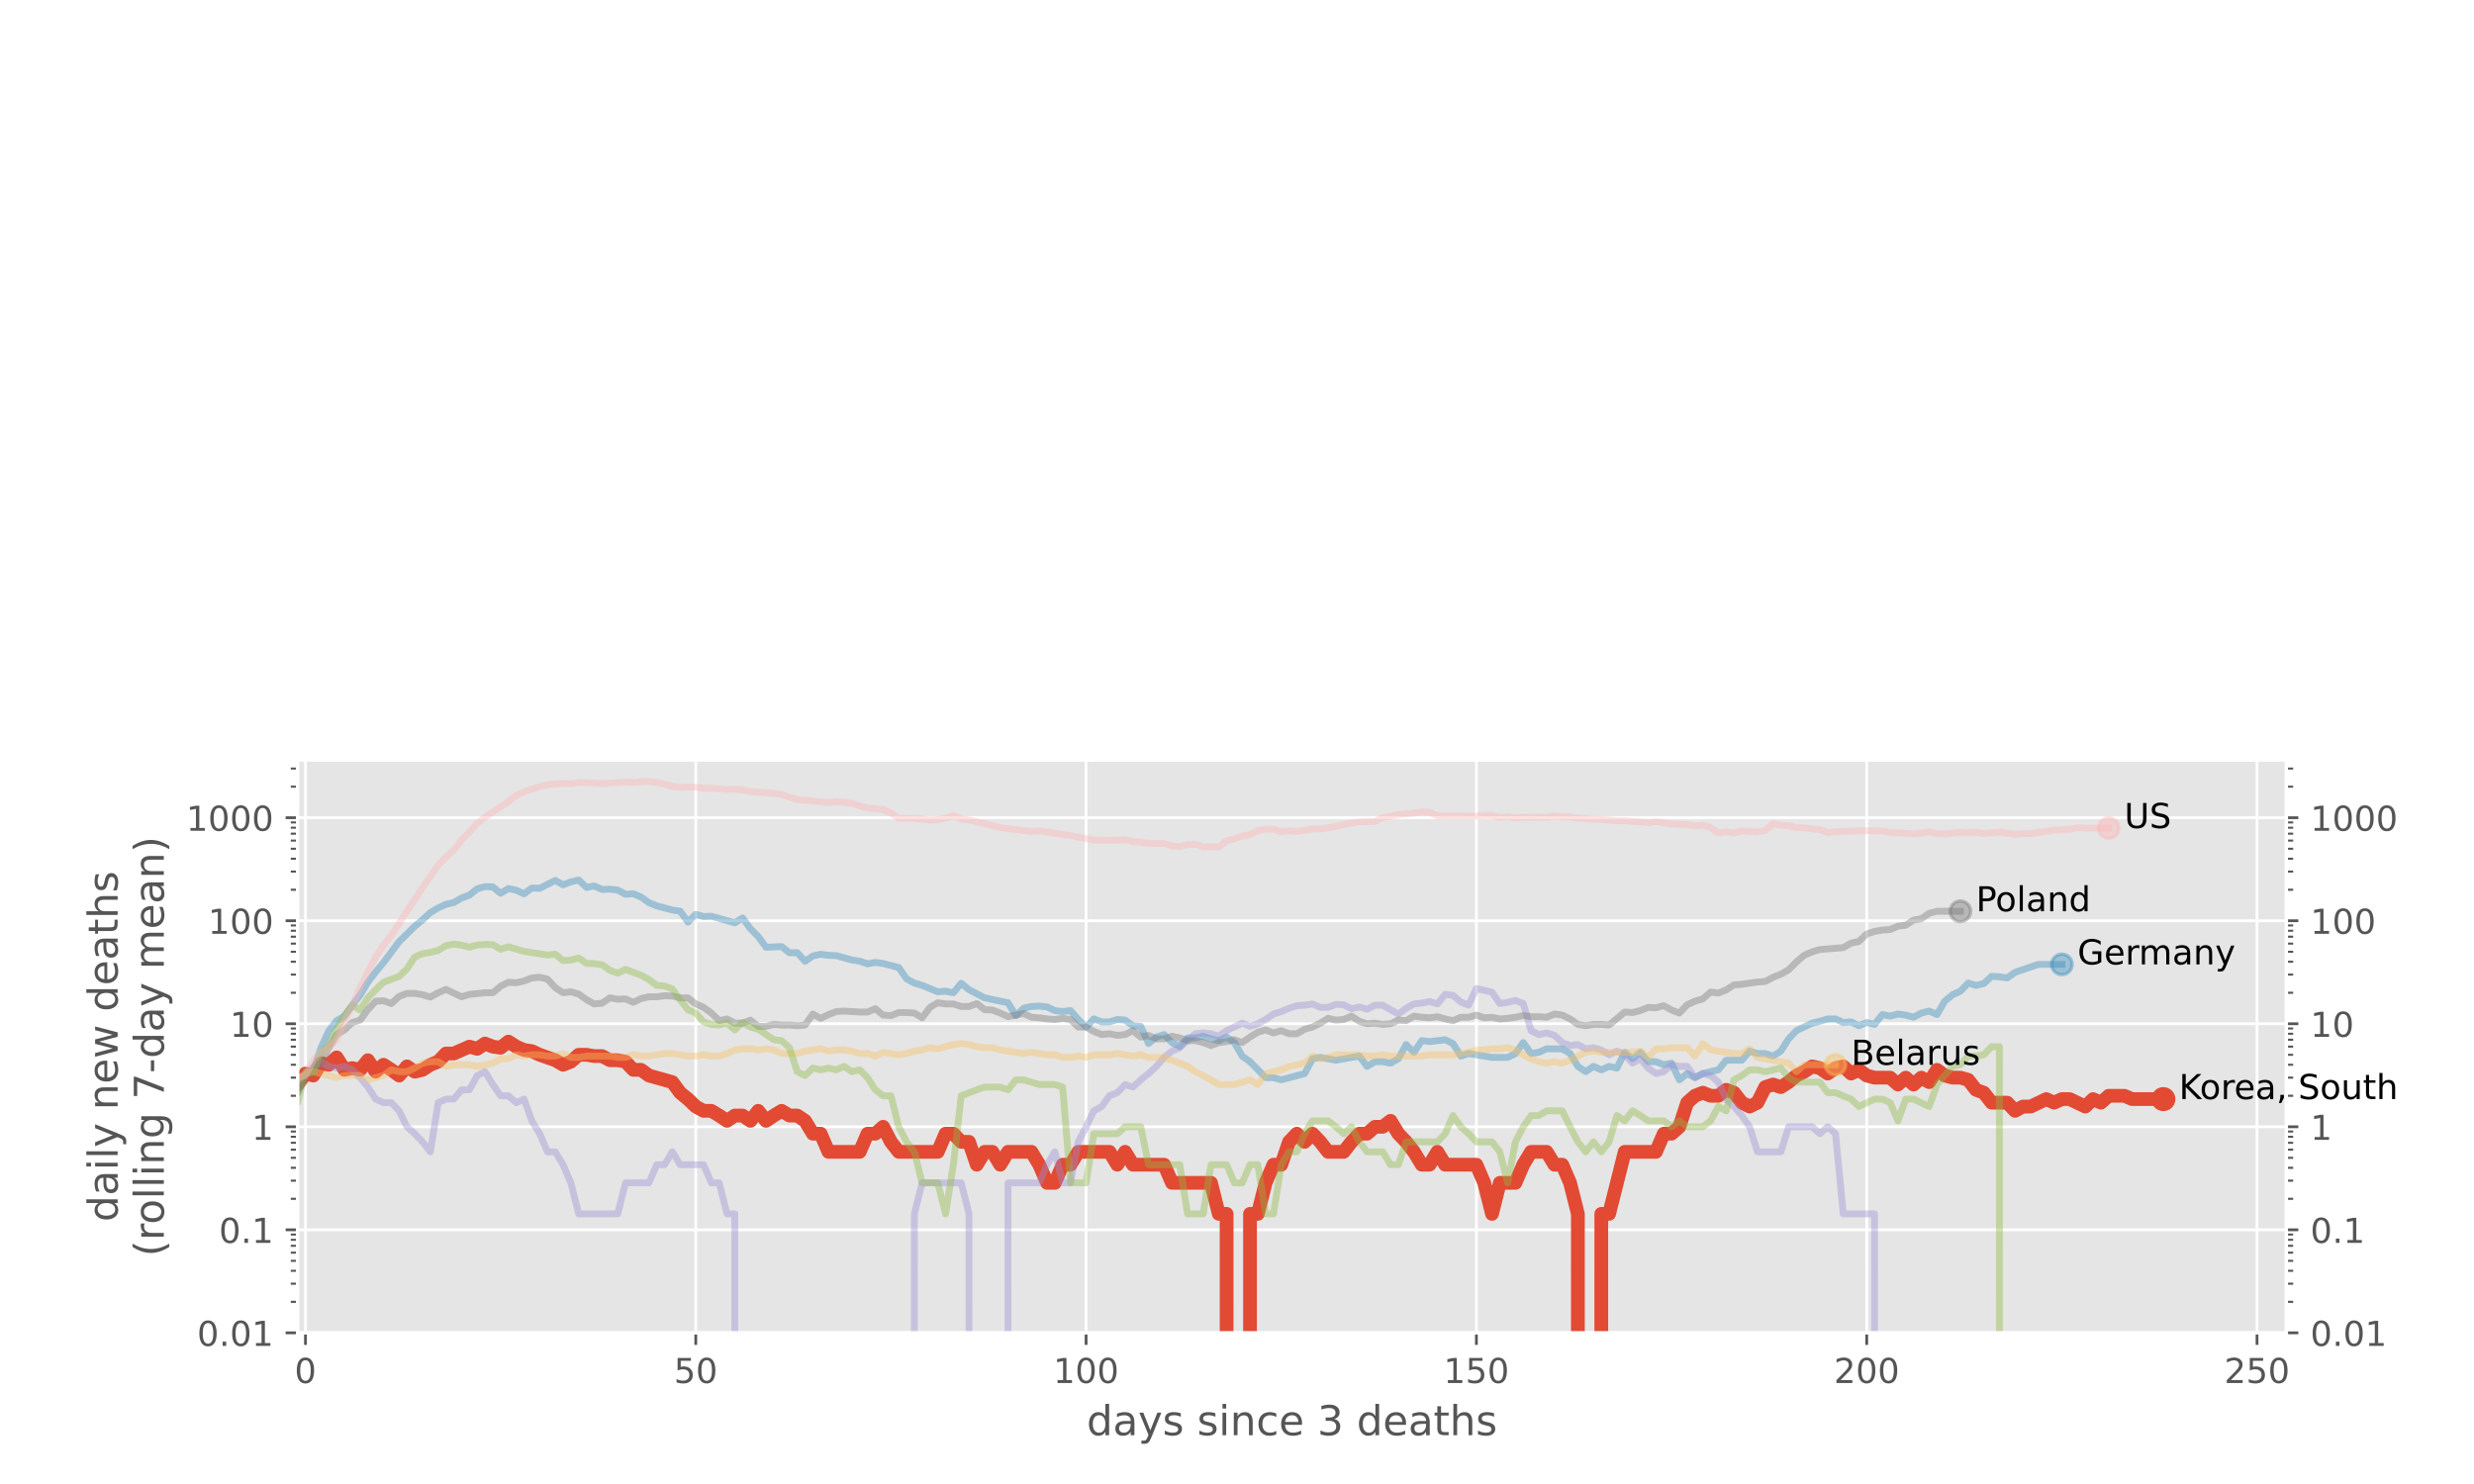 <?xml version="1.0" encoding="utf-8" standalone="no"?>
<!DOCTYPE svg PUBLIC "-//W3C//DTD SVG 1.1//EN"
  "http://www.w3.org/Graphics/SVG/1.1/DTD/svg11.dtd">
<!-- Created with matplotlib (https://matplotlib.org/) -->
<svg height="432pt" version="1.1" viewBox="0 0 720 432" width="720pt" xmlns="http://www.w3.org/2000/svg" xmlns:xlink="http://www.w3.org/1999/xlink">
 <defs>
  <style type="text/css">
*{stroke-linecap:butt;stroke-linejoin:round;}
  </style>
 </defs>
 <g id="figure_1">
  <g id="patch_1">
   <path d="M 0 432 
L 720 432 
L 720 0 
L 0 0 
z
" style="fill:#ffffff;"/>
  </g>
  <g id="axes_1">
   <g id="patch_2">
    <path d="M 86.625 388 
L 665.375 388 
L 665.375 221.241 
L 86.625 221.241 
z
" style="fill:#e5e5e5;"/>
   </g>
   <g id="matplotlib.axis_1">
    <g id="xtick_1">
     <g id="line2d_1">
      <path clip-path="url(#p264f26949c)" d="M 88.897 388 
L 88.897 221.241 
" style="fill:none;stroke:#ffffff;stroke-linecap:square;stroke-width:0.8;"/>
     </g>
     <g id="line2d_2">
      <defs>
       <path d="M 0 0 
L 0 3.5 
" id="mbec7417974" style="stroke:#555555;stroke-width:0.8;"/>
      </defs>
      <g>
       <use style="fill:#555555;stroke:#555555;stroke-width:0.8;" x="88.897" xlink:href="#mbec7417974" y="388"/>
      </g>
     </g>
     <g id="text_1">
      <!-- 0 -->
      <defs>
       <path d="M 31.781 66.406 
Q 24.172 66.406 20.328 58.906 
Q 16.5 51.422 16.5 36.375 
Q 16.5 21.391 20.328 13.891 
Q 24.172 6.391 31.781 6.391 
Q 39.453 6.391 43.281 13.891 
Q 47.125 21.391 47.125 36.375 
Q 47.125 51.422 43.281 58.906 
Q 39.453 66.406 31.781 66.406 
z
M 31.781 74.219 
Q 44.047 74.219 50.516 64.516 
Q 56.984 54.828 56.984 36.375 
Q 56.984 17.969 50.516 8.266 
Q 44.047 -1.422 31.781 -1.422 
Q 19.531 -1.422 13.062 8.266 
Q 6.594 17.969 6.594 36.375 
Q 6.594 54.828 13.062 64.516 
Q 19.531 74.219 31.781 74.219 
z
" id="DejaVuSans-48"/>
      </defs>
      <g style="fill:#555555;" transform="translate(85.716 402.598)scale(0.1 -0.1)">
       <use xlink:href="#DejaVuSans-48"/>
      </g>
     </g>
    </g>
    <g id="xtick_2">
     <g id="line2d_3">
      <path clip-path="url(#p264f26949c)" d="M 202.489 388 
L 202.489 221.241 
" style="fill:none;stroke:#ffffff;stroke-linecap:square;stroke-width:0.8;"/>
     </g>
     <g id="line2d_4">
      <g>
       <use style="fill:#555555;stroke:#555555;stroke-width:0.8;" x="202.489" xlink:href="#mbec7417974" y="388"/>
      </g>
     </g>
     <g id="text_2">
      <!-- 50 -->
      <defs>
       <path d="M 10.797 72.906 
L 49.516 72.906 
L 49.516 64.594 
L 19.828 64.594 
L 19.828 46.734 
Q 21.969 47.469 24.109 47.828 
Q 26.266 48.188 28.422 48.188 
Q 40.625 48.188 47.75 41.5 
Q 54.891 34.812 54.891 23.391 
Q 54.891 11.625 47.562 5.094 
Q 40.234 -1.422 26.906 -1.422 
Q 22.312 -1.422 17.547 -0.641 
Q 12.797 0.141 7.719 1.703 
L 7.719 11.625 
Q 12.109 9.234 16.797 8.062 
Q 21.484 6.891 26.703 6.891 
Q 35.156 6.891 40.078 11.328 
Q 45.016 15.766 45.016 23.391 
Q 45.016 31 40.078 35.438 
Q 35.156 39.891 26.703 39.891 
Q 22.75 39.891 18.812 39.016 
Q 14.891 38.141 10.797 36.281 
z
" id="DejaVuSans-53"/>
      </defs>
      <g style="fill:#555555;" transform="translate(196.126 402.598)scale(0.1 -0.1)">
       <use xlink:href="#DejaVuSans-53"/>
       <use x="63.623" xlink:href="#DejaVuSans-48"/>
      </g>
     </g>
    </g>
    <g id="xtick_3">
     <g id="line2d_5">
      <path clip-path="url(#p264f26949c)" d="M 316.08 388 
L 316.08 221.241 
" style="fill:none;stroke:#ffffff;stroke-linecap:square;stroke-width:0.8;"/>
     </g>
     <g id="line2d_6">
      <g>
       <use style="fill:#555555;stroke:#555555;stroke-width:0.8;" x="316.08" xlink:href="#mbec7417974" y="388"/>
      </g>
     </g>
     <g id="text_3">
      <!-- 100 -->
      <defs>
       <path d="M 12.406 8.297 
L 28.516 8.297 
L 28.516 63.922 
L 10.984 60.406 
L 10.984 69.391 
L 28.422 72.906 
L 38.281 72.906 
L 38.281 8.297 
L 54.391 8.297 
L 54.391 0 
L 12.406 0 
z
" id="DejaVuSans-49"/>
      </defs>
      <g style="fill:#555555;" transform="translate(306.537 402.598)scale(0.1 -0.1)">
       <use xlink:href="#DejaVuSans-49"/>
       <use x="63.623" xlink:href="#DejaVuSans-48"/>
       <use x="127.246" xlink:href="#DejaVuSans-48"/>
      </g>
     </g>
    </g>
    <g id="xtick_4">
     <g id="line2d_7">
      <path clip-path="url(#p264f26949c)" d="M 429.672 388 
L 429.672 221.241 
" style="fill:none;stroke:#ffffff;stroke-linecap:square;stroke-width:0.8;"/>
     </g>
     <g id="line2d_8">
      <g>
       <use style="fill:#555555;stroke:#555555;stroke-width:0.8;" x="429.672" xlink:href="#mbec7417974" y="388"/>
      </g>
     </g>
     <g id="text_4">
      <!-- 150 -->
      <g style="fill:#555555;" transform="translate(420.128 402.598)scale(0.1 -0.1)">
       <use xlink:href="#DejaVuSans-49"/>
       <use x="63.623" xlink:href="#DejaVuSans-53"/>
       <use x="127.246" xlink:href="#DejaVuSans-48"/>
      </g>
     </g>
    </g>
    <g id="xtick_5">
     <g id="line2d_9">
      <path clip-path="url(#p264f26949c)" d="M 543.264 388 
L 543.264 221.241 
" style="fill:none;stroke:#ffffff;stroke-linecap:square;stroke-width:0.8;"/>
     </g>
     <g id="line2d_10">
      <g>
       <use style="fill:#555555;stroke:#555555;stroke-width:0.8;" x="543.264" xlink:href="#mbec7417974" y="388"/>
      </g>
     </g>
     <g id="text_5">
      <!-- 200 -->
      <defs>
       <path d="M 19.188 8.297 
L 53.609 8.297 
L 53.609 0 
L 7.328 0 
L 7.328 8.297 
Q 12.938 14.109 22.625 23.891 
Q 32.328 33.688 34.812 36.531 
Q 39.547 41.844 41.422 45.531 
Q 43.312 49.219 43.312 52.781 
Q 43.312 58.594 39.234 62.25 
Q 35.156 65.922 28.609 65.922 
Q 23.969 65.922 18.812 64.312 
Q 13.672 62.703 7.812 59.422 
L 7.812 69.391 
Q 13.766 71.781 18.938 73 
Q 24.125 74.219 28.422 74.219 
Q 39.75 74.219 46.484 68.547 
Q 53.219 62.891 53.219 53.422 
Q 53.219 48.922 51.531 44.891 
Q 49.859 40.875 45.406 35.406 
Q 44.188 33.984 37.641 27.219 
Q 31.109 20.453 19.188 8.297 
z
" id="DejaVuSans-50"/>
      </defs>
      <g style="fill:#555555;" transform="translate(533.72 402.598)scale(0.1 -0.1)">
       <use xlink:href="#DejaVuSans-50"/>
       <use x="63.623" xlink:href="#DejaVuSans-48"/>
       <use x="127.246" xlink:href="#DejaVuSans-48"/>
      </g>
     </g>
    </g>
    <g id="xtick_6">
     <g id="line2d_11">
      <path clip-path="url(#p264f26949c)" d="M 656.856 388 
L 656.856 221.241 
" style="fill:none;stroke:#ffffff;stroke-linecap:square;stroke-width:0.8;"/>
     </g>
     <g id="line2d_12">
      <g>
       <use style="fill:#555555;stroke:#555555;stroke-width:0.8;" x="656.856" xlink:href="#mbec7417974" y="388"/>
      </g>
     </g>
     <g id="text_6">
      <!-- 250 -->
      <g style="fill:#555555;" transform="translate(647.312 402.598)scale(0.1 -0.1)">
       <use xlink:href="#DejaVuSans-50"/>
       <use x="63.623" xlink:href="#DejaVuSans-53"/>
       <use x="127.246" xlink:href="#DejaVuSans-48"/>
      </g>
     </g>
    </g>
    <g id="text_7">
     <!-- days since 3 deaths -->
     <defs>
      <path d="M 45.406 46.391 
L 45.406 75.984 
L 54.391 75.984 
L 54.391 0 
L 45.406 0 
L 45.406 8.203 
Q 42.578 3.328 38.25 0.953 
Q 33.938 -1.422 27.875 -1.422 
Q 17.969 -1.422 11.734 6.484 
Q 5.516 14.406 5.516 27.297 
Q 5.516 40.188 11.734 48.094 
Q 17.969 56 27.875 56 
Q 33.938 56 38.25 53.625 
Q 42.578 51.266 45.406 46.391 
z
M 14.797 27.297 
Q 14.797 17.391 18.875 11.75 
Q 22.953 6.109 30.078 6.109 
Q 37.203 6.109 41.297 11.75 
Q 45.406 17.391 45.406 27.297 
Q 45.406 37.203 41.297 42.844 
Q 37.203 48.484 30.078 48.484 
Q 22.953 48.484 18.875 42.844 
Q 14.797 37.203 14.797 27.297 
z
" id="DejaVuSans-100"/>
      <path d="M 34.281 27.484 
Q 23.391 27.484 19.188 25 
Q 14.984 22.516 14.984 16.5 
Q 14.984 11.719 18.141 8.906 
Q 21.297 6.109 26.703 6.109 
Q 34.188 6.109 38.703 11.406 
Q 43.219 16.703 43.219 25.484 
L 43.219 27.484 
z
M 52.203 31.203 
L 52.203 0 
L 43.219 0 
L 43.219 8.297 
Q 40.141 3.328 35.547 0.953 
Q 30.953 -1.422 24.312 -1.422 
Q 15.922 -1.422 10.953 3.297 
Q 6 8.016 6 15.922 
Q 6 25.141 12.172 29.828 
Q 18.359 34.516 30.609 34.516 
L 43.219 34.516 
L 43.219 35.406 
Q 43.219 41.609 39.141 45 
Q 35.062 48.391 27.688 48.391 
Q 23 48.391 18.547 47.266 
Q 14.109 46.141 10.016 43.891 
L 10.016 52.203 
Q 14.938 54.109 19.578 55.047 
Q 24.219 56 28.609 56 
Q 40.484 56 46.344 49.844 
Q 52.203 43.703 52.203 31.203 
z
" id="DejaVuSans-97"/>
      <path d="M 32.172 -5.078 
Q 28.375 -14.844 24.75 -17.812 
Q 21.141 -20.797 15.094 -20.797 
L 7.906 -20.797 
L 7.906 -13.281 
L 13.188 -13.281 
Q 16.891 -13.281 18.938 -11.516 
Q 21 -9.766 23.484 -3.219 
L 25.094 0.875 
L 2.984 54.688 
L 12.5 54.688 
L 29.594 11.922 
L 46.688 54.688 
L 56.203 54.688 
z
" id="DejaVuSans-121"/>
      <path d="M 44.281 53.078 
L 44.281 44.578 
Q 40.484 46.531 36.375 47.5 
Q 32.281 48.484 27.875 48.484 
Q 21.188 48.484 17.844 46.438 
Q 14.5 44.391 14.5 40.281 
Q 14.5 37.156 16.891 35.375 
Q 19.281 33.594 26.516 31.984 
L 29.594 31.297 
Q 39.156 29.25 43.188 25.516 
Q 47.219 21.781 47.219 15.094 
Q 47.219 7.469 41.188 3.016 
Q 35.156 -1.422 24.609 -1.422 
Q 20.219 -1.422 15.453 -0.562 
Q 10.688 0.297 5.422 2 
L 5.422 11.281 
Q 10.406 8.688 15.234 7.391 
Q 20.062 6.109 24.812 6.109 
Q 31.156 6.109 34.562 8.281 
Q 37.984 10.453 37.984 14.406 
Q 37.984 18.062 35.516 20.016 
Q 33.062 21.969 24.703 23.781 
L 21.578 24.516 
Q 13.234 26.266 9.516 29.906 
Q 5.812 33.547 5.812 39.891 
Q 5.812 47.609 11.281 51.797 
Q 16.75 56 26.812 56 
Q 31.781 56 36.172 55.266 
Q 40.578 54.547 44.281 53.078 
z
" id="DejaVuSans-115"/>
      <path id="DejaVuSans-32"/>
      <path d="M 9.422 54.688 
L 18.406 54.688 
L 18.406 0 
L 9.422 0 
z
M 9.422 75.984 
L 18.406 75.984 
L 18.406 64.594 
L 9.422 64.594 
z
" id="DejaVuSans-105"/>
      <path d="M 54.891 33.016 
L 54.891 0 
L 45.906 0 
L 45.906 32.719 
Q 45.906 40.484 42.875 44.328 
Q 39.844 48.188 33.797 48.188 
Q 26.516 48.188 22.312 43.547 
Q 18.109 38.922 18.109 30.906 
L 18.109 0 
L 9.078 0 
L 9.078 54.688 
L 18.109 54.688 
L 18.109 46.188 
Q 21.344 51.125 25.703 53.562 
Q 30.078 56 35.797 56 
Q 45.219 56 50.047 50.172 
Q 54.891 44.344 54.891 33.016 
z
" id="DejaVuSans-110"/>
      <path d="M 48.781 52.594 
L 48.781 44.188 
Q 44.969 46.297 41.141 47.344 
Q 37.312 48.391 33.406 48.391 
Q 24.656 48.391 19.812 42.844 
Q 14.984 37.312 14.984 27.297 
Q 14.984 17.281 19.812 11.734 
Q 24.656 6.203 33.406 6.203 
Q 37.312 6.203 41.141 7.25 
Q 44.969 8.297 48.781 10.406 
L 48.781 2.094 
Q 45.016 0.344 40.984 -0.531 
Q 36.969 -1.422 32.422 -1.422 
Q 20.062 -1.422 12.781 6.344 
Q 5.516 14.109 5.516 27.297 
Q 5.516 40.672 12.859 48.328 
Q 20.219 56 33.016 56 
Q 37.156 56 41.109 55.141 
Q 45.062 54.297 48.781 52.594 
z
" id="DejaVuSans-99"/>
      <path d="M 56.203 29.594 
L 56.203 25.203 
L 14.891 25.203 
Q 15.484 15.922 20.484 11.062 
Q 25.484 6.203 34.422 6.203 
Q 39.594 6.203 44.453 7.469 
Q 49.312 8.734 54.109 11.281 
L 54.109 2.781 
Q 49.266 0.734 44.188 -0.344 
Q 39.109 -1.422 33.891 -1.422 
Q 20.797 -1.422 13.156 6.188 
Q 5.516 13.812 5.516 26.812 
Q 5.516 40.234 12.766 48.109 
Q 20.016 56 32.328 56 
Q 43.359 56 49.781 48.891 
Q 56.203 41.797 56.203 29.594 
z
M 47.219 32.234 
Q 47.125 39.594 43.094 43.984 
Q 39.062 48.391 32.422 48.391 
Q 24.906 48.391 20.391 44.141 
Q 15.875 39.891 15.188 32.172 
z
" id="DejaVuSans-101"/>
      <path d="M 40.578 39.312 
Q 47.656 37.797 51.625 33 
Q 55.609 28.219 55.609 21.188 
Q 55.609 10.406 48.188 4.484 
Q 40.766 -1.422 27.094 -1.422 
Q 22.516 -1.422 17.656 -0.516 
Q 12.797 0.391 7.625 2.203 
L 7.625 11.719 
Q 11.719 9.328 16.594 8.109 
Q 21.484 6.891 26.812 6.891 
Q 36.078 6.891 40.938 10.547 
Q 45.797 14.203 45.797 21.188 
Q 45.797 27.641 41.281 31.266 
Q 36.766 34.906 28.719 34.906 
L 20.219 34.906 
L 20.219 43.016 
L 29.109 43.016 
Q 36.375 43.016 40.234 45.922 
Q 44.094 48.828 44.094 54.297 
Q 44.094 59.906 40.109 62.906 
Q 36.141 65.922 28.719 65.922 
Q 24.656 65.922 20.016 65.031 
Q 15.375 64.156 9.812 62.312 
L 9.812 71.094 
Q 15.438 72.656 20.344 73.438 
Q 25.25 74.219 29.594 74.219 
Q 40.828 74.219 47.359 69.109 
Q 53.906 64.016 53.906 55.328 
Q 53.906 49.266 50.438 45.094 
Q 46.969 40.922 40.578 39.312 
z
" id="DejaVuSans-51"/>
      <path d="M 18.312 70.219 
L 18.312 54.688 
L 36.812 54.688 
L 36.812 47.703 
L 18.312 47.703 
L 18.312 18.016 
Q 18.312 11.328 20.141 9.422 
Q 21.969 7.516 27.594 7.516 
L 36.812 7.516 
L 36.812 0 
L 27.594 0 
Q 17.188 0 13.234 3.875 
Q 9.281 7.766 9.281 18.016 
L 9.281 47.703 
L 2.688 47.703 
L 2.688 54.688 
L 9.281 54.688 
L 9.281 70.219 
z
" id="DejaVuSans-116"/>
      <path d="M 54.891 33.016 
L 54.891 0 
L 45.906 0 
L 45.906 32.719 
Q 45.906 40.484 42.875 44.328 
Q 39.844 48.188 33.797 48.188 
Q 26.516 48.188 22.312 43.547 
Q 18.109 38.922 18.109 30.906 
L 18.109 0 
L 9.078 0 
L 9.078 75.984 
L 18.109 75.984 
L 18.109 46.188 
Q 21.344 51.125 25.703 53.562 
Q 30.078 56 35.797 56 
Q 45.219 56 50.047 50.172 
Q 54.891 44.344 54.891 33.016 
z
" id="DejaVuSans-104"/>
     </defs>
     <g style="fill:#555555;" transform="translate(316.255 417.796)scale(0.12 -0.12)">
      <use xlink:href="#DejaVuSans-100"/>
      <use x="63.477" xlink:href="#DejaVuSans-97"/>
      <use x="124.756" xlink:href="#DejaVuSans-121"/>
      <use x="183.936" xlink:href="#DejaVuSans-115"/>
      <use x="236.035" xlink:href="#DejaVuSans-32"/>
      <use x="267.822" xlink:href="#DejaVuSans-115"/>
      <use x="319.922" xlink:href="#DejaVuSans-105"/>
      <use x="347.705" xlink:href="#DejaVuSans-110"/>
      <use x="411.084" xlink:href="#DejaVuSans-99"/>
      <use x="466.064" xlink:href="#DejaVuSans-101"/>
      <use x="527.588" xlink:href="#DejaVuSans-32"/>
      <use x="559.375" xlink:href="#DejaVuSans-51"/>
      <use x="622.998" xlink:href="#DejaVuSans-32"/>
      <use x="654.785" xlink:href="#DejaVuSans-100"/>
      <use x="718.262" xlink:href="#DejaVuSans-101"/>
      <use x="779.785" xlink:href="#DejaVuSans-97"/>
      <use x="841.064" xlink:href="#DejaVuSans-116"/>
      <use x="880.273" xlink:href="#DejaVuSans-104"/>
      <use x="943.652" xlink:href="#DejaVuSans-115"/>
     </g>
    </g>
   </g>
   <g id="matplotlib.axis_2">
    <g id="ytick_1">
     <g id="line2d_13">
      <path clip-path="url(#p264f26949c)" d="M 86.625 388 
L 665.375 388 
" style="fill:none;stroke:#ffffff;stroke-linecap:square;stroke-width:0.8;"/>
     </g>
     <g id="line2d_14">
      <defs>
       <path d="M 0 0 
L -3.5 0 
" id="mf5f7e26238" style="stroke:#555555;stroke-width:0.8;"/>
      </defs>
      <g>
       <use style="fill:#555555;stroke:#555555;stroke-width:0.8;" x="86.625" xlink:href="#mf5f7e26238" y="388"/>
      </g>
     </g>
     <g id="line2d_15">
      <defs>
       <path d="M 0 0 
L 3.5 0 
" id="mb6ca0c090e" style="stroke:#555555;stroke-width:0.8;"/>
      </defs>
      <g>
       <use style="fill:#555555;stroke:#555555;stroke-width:0.8;" x="665.375" xlink:href="#mb6ca0c090e" y="388"/>
      </g>
     </g>
     <g id="text_8">
      <!-- 0.01 -->
      <defs>
       <path d="M 10.688 12.406 
L 21 12.406 
L 21 0 
L 10.688 0 
z
" id="DejaVuSans-46"/>
      </defs>
      <g style="fill:#555555;" transform="translate(57.359 391.799)scale(0.1 -0.1)">
       <use xlink:href="#DejaVuSans-48"/>
       <use x="63.623" xlink:href="#DejaVuSans-46"/>
       <use x="95.41" xlink:href="#DejaVuSans-48"/>
       <use x="159.033" xlink:href="#DejaVuSans-49"/>
      </g>
     </g>
     <g id="text_9">
      <!-- 0.01 -->
      <g style="fill:#555555;" transform="translate(672.375 391.799)scale(0.1 -0.1)">
       <use xlink:href="#DejaVuSans-48"/>
       <use x="63.623" xlink:href="#DejaVuSans-46"/>
       <use x="95.41" xlink:href="#DejaVuSans-48"/>
       <use x="159.033" xlink:href="#DejaVuSans-49"/>
      </g>
     </g>
    </g>
    <g id="ytick_2">
     <g id="line2d_16">
      <path clip-path="url(#p264f26949c)" d="M 86.625 358.008 
L 665.375 358.008 
" style="fill:none;stroke:#ffffff;stroke-linecap:square;stroke-width:0.8;"/>
     </g>
     <g id="line2d_17">
      <g>
       <use style="fill:#555555;stroke:#555555;stroke-width:0.8;" x="86.625" xlink:href="#mf5f7e26238" y="358.008"/>
      </g>
     </g>
     <g id="line2d_18">
      <g>
       <use style="fill:#555555;stroke:#555555;stroke-width:0.8;" x="665.375" xlink:href="#mb6ca0c090e" y="358.008"/>
      </g>
     </g>
     <g id="text_10">
      <!-- 0.1 -->
      <g style="fill:#555555;" transform="translate(63.722 361.808)scale(0.1 -0.1)">
       <use xlink:href="#DejaVuSans-48"/>
       <use x="63.623" xlink:href="#DejaVuSans-46"/>
       <use x="95.41" xlink:href="#DejaVuSans-49"/>
      </g>
     </g>
     <g id="text_11">
      <!-- 0.1 -->
      <g style="fill:#555555;" transform="translate(672.375 361.808)scale(0.1 -0.1)">
       <use xlink:href="#DejaVuSans-48"/>
       <use x="63.623" xlink:href="#DejaVuSans-46"/>
       <use x="95.41" xlink:href="#DejaVuSans-49"/>
      </g>
     </g>
    </g>
    <g id="ytick_3">
     <g id="line2d_19">
      <path clip-path="url(#p264f26949c)" d="M 86.625 328.017 
L 665.375 328.017 
" style="fill:none;stroke:#ffffff;stroke-linecap:square;stroke-width:0.8;"/>
     </g>
     <g id="line2d_20">
      <g>
       <use style="fill:#555555;stroke:#555555;stroke-width:0.8;" x="86.625" xlink:href="#mf5f7e26238" y="328.017"/>
      </g>
     </g>
     <g id="line2d_21">
      <g>
       <use style="fill:#555555;stroke:#555555;stroke-width:0.8;" x="665.375" xlink:href="#mb6ca0c090e" y="328.017"/>
      </g>
     </g>
     <g id="text_12">
      <!-- 1 -->
      <g style="fill:#555555;" transform="translate(73.263 331.816)scale(0.1 -0.1)">
       <use xlink:href="#DejaVuSans-49"/>
      </g>
     </g>
     <g id="text_13">
      <!-- 1 -->
      <g style="fill:#555555;" transform="translate(672.375 331.816)scale(0.1 -0.1)">
       <use xlink:href="#DejaVuSans-49"/>
      </g>
     </g>
    </g>
    <g id="ytick_4">
     <g id="line2d_22">
      <path clip-path="url(#p264f26949c)" d="M 86.625 298.025 
L 665.375 298.025 
" style="fill:none;stroke:#ffffff;stroke-linecap:square;stroke-width:0.8;"/>
     </g>
     <g id="line2d_23">
      <g>
       <use style="fill:#555555;stroke:#555555;stroke-width:0.8;" x="86.625" xlink:href="#mf5f7e26238" y="298.025"/>
      </g>
     </g>
     <g id="line2d_24">
      <g>
       <use style="fill:#555555;stroke:#555555;stroke-width:0.8;" x="665.375" xlink:href="#mb6ca0c090e" y="298.025"/>
      </g>
     </g>
     <g id="text_14">
      <!-- 10 -->
      <g style="fill:#555555;" transform="translate(66.9 301.824)scale(0.1 -0.1)">
       <use xlink:href="#DejaVuSans-49"/>
       <use x="63.623" xlink:href="#DejaVuSans-48"/>
      </g>
     </g>
     <g id="text_15">
      <!-- 10 -->
      <g style="fill:#555555;" transform="translate(672.375 301.824)scale(0.1 -0.1)">
       <use xlink:href="#DejaVuSans-49"/>
       <use x="63.623" xlink:href="#DejaVuSans-48"/>
      </g>
     </g>
    </g>
    <g id="ytick_5">
     <g id="line2d_25">
      <path clip-path="url(#p264f26949c)" d="M 86.625 268.033 
L 665.375 268.033 
" style="fill:none;stroke:#ffffff;stroke-linecap:square;stroke-width:0.8;"/>
     </g>
     <g id="line2d_26">
      <g>
       <use style="fill:#555555;stroke:#555555;stroke-width:0.8;" x="86.625" xlink:href="#mf5f7e26238" y="268.033"/>
      </g>
     </g>
     <g id="line2d_27">
      <g>
       <use style="fill:#555555;stroke:#555555;stroke-width:0.8;" x="665.375" xlink:href="#mb6ca0c090e" y="268.033"/>
      </g>
     </g>
     <g id="text_16">
      <!-- 100 -->
      <g style="fill:#555555;" transform="translate(60.538 271.832)scale(0.1 -0.1)">
       <use xlink:href="#DejaVuSans-49"/>
       <use x="63.623" xlink:href="#DejaVuSans-48"/>
       <use x="127.246" xlink:href="#DejaVuSans-48"/>
      </g>
     </g>
     <g id="text_17">
      <!-- 100 -->
      <g style="fill:#555555;" transform="translate(672.375 271.832)scale(0.1 -0.1)">
       <use xlink:href="#DejaVuSans-49"/>
       <use x="63.623" xlink:href="#DejaVuSans-48"/>
       <use x="127.246" xlink:href="#DejaVuSans-48"/>
      </g>
     </g>
    </g>
    <g id="ytick_6">
     <g id="line2d_28">
      <path clip-path="url(#p264f26949c)" d="M 86.625 238.042 
L 665.375 238.042 
" style="fill:none;stroke:#ffffff;stroke-linecap:square;stroke-width:0.8;"/>
     </g>
     <g id="line2d_29">
      <g>
       <use style="fill:#555555;stroke:#555555;stroke-width:0.8;" x="86.625" xlink:href="#mf5f7e26238" y="238.042"/>
      </g>
     </g>
     <g id="line2d_30">
      <g>
       <use style="fill:#555555;stroke:#555555;stroke-width:0.8;" x="665.375" xlink:href="#mb6ca0c090e" y="238.042"/>
      </g>
     </g>
     <g id="text_18">
      <!-- 1000 -->
      <g style="fill:#555555;" transform="translate(54.175 241.841)scale(0.1 -0.1)">
       <use xlink:href="#DejaVuSans-49"/>
       <use x="63.623" xlink:href="#DejaVuSans-48"/>
       <use x="127.246" xlink:href="#DejaVuSans-48"/>
       <use x="190.869" xlink:href="#DejaVuSans-48"/>
      </g>
     </g>
     <g id="text_19">
      <!-- 1000 -->
      <g style="fill:#555555;" transform="translate(672.375 241.841)scale(0.1 -0.1)">
       <use xlink:href="#DejaVuSans-49"/>
       <use x="63.623" xlink:href="#DejaVuSans-48"/>
       <use x="127.246" xlink:href="#DejaVuSans-48"/>
       <use x="190.869" xlink:href="#DejaVuSans-48"/>
      </g>
     </g>
    </g>
    <g id="ytick_7">
     <g id="line2d_31">
      <defs>
       <path d="M 0 0 
L -2 0 
" id="md24e41c9d6" style="stroke:#555555;stroke-width:0.6;"/>
      </defs>
      <g>
       <use style="fill:#555555;stroke:#555555;stroke-width:0.6;" x="86.625" xlink:href="#md24e41c9d6" y="378.972"/>
      </g>
     </g>
     <g id="line2d_32">
      <defs>
       <path d="M 0 0 
L 2 0 
" id="m28990f0c51" style="stroke:#555555;stroke-width:0.6;"/>
      </defs>
      <g>
       <use style="fill:#555555;stroke:#555555;stroke-width:0.6;" x="665.375" xlink:href="#m28990f0c51" y="378.972"/>
      </g>
     </g>
    </g>
    <g id="ytick_8">
     <g id="line2d_33">
      <g>
       <use style="fill:#555555;stroke:#555555;stroke-width:0.6;" x="86.625" xlink:href="#md24e41c9d6" y="373.69"/>
      </g>
     </g>
     <g id="line2d_34">
      <g>
       <use style="fill:#555555;stroke:#555555;stroke-width:0.6;" x="665.375" xlink:href="#m28990f0c51" y="373.69"/>
      </g>
     </g>
    </g>
    <g id="ytick_9">
     <g id="line2d_35">
      <g>
       <use style="fill:#555555;stroke:#555555;stroke-width:0.6;" x="86.625" xlink:href="#md24e41c9d6" y="369.943"/>
      </g>
     </g>
     <g id="line2d_36">
      <g>
       <use style="fill:#555555;stroke:#555555;stroke-width:0.6;" x="665.375" xlink:href="#m28990f0c51" y="369.943"/>
      </g>
     </g>
    </g>
    <g id="ytick_10">
     <g id="line2d_37">
      <g>
       <use style="fill:#555555;stroke:#555555;stroke-width:0.6;" x="86.625" xlink:href="#md24e41c9d6" y="367.037"/>
      </g>
     </g>
     <g id="line2d_38">
      <g>
       <use style="fill:#555555;stroke:#555555;stroke-width:0.6;" x="665.375" xlink:href="#m28990f0c51" y="367.037"/>
      </g>
     </g>
    </g>
    <g id="ytick_11">
     <g id="line2d_39">
      <g>
       <use style="fill:#555555;stroke:#555555;stroke-width:0.6;" x="86.625" xlink:href="#md24e41c9d6" y="364.662"/>
      </g>
     </g>
     <g id="line2d_40">
      <g>
       <use style="fill:#555555;stroke:#555555;stroke-width:0.6;" x="665.375" xlink:href="#m28990f0c51" y="364.662"/>
      </g>
     </g>
    </g>
    <g id="ytick_12">
     <g id="line2d_41">
      <g>
       <use style="fill:#555555;stroke:#555555;stroke-width:0.6;" x="86.625" xlink:href="#md24e41c9d6" y="362.654"/>
      </g>
     </g>
     <g id="line2d_42">
      <g>
       <use style="fill:#555555;stroke:#555555;stroke-width:0.6;" x="665.375" xlink:href="#m28990f0c51" y="362.654"/>
      </g>
     </g>
    </g>
    <g id="ytick_13">
     <g id="line2d_43">
      <g>
       <use style="fill:#555555;stroke:#555555;stroke-width:0.6;" x="86.625" xlink:href="#md24e41c9d6" y="360.915"/>
      </g>
     </g>
     <g id="line2d_44">
      <g>
       <use style="fill:#555555;stroke:#555555;stroke-width:0.6;" x="665.375" xlink:href="#m28990f0c51" y="360.915"/>
      </g>
     </g>
    </g>
    <g id="ytick_14">
     <g id="line2d_45">
      <g>
       <use style="fill:#555555;stroke:#555555;stroke-width:0.6;" x="86.625" xlink:href="#md24e41c9d6" y="359.381"/>
      </g>
     </g>
     <g id="line2d_46">
      <g>
       <use style="fill:#555555;stroke:#555555;stroke-width:0.6;" x="665.375" xlink:href="#m28990f0c51" y="359.381"/>
      </g>
     </g>
    </g>
    <g id="ytick_15">
     <g id="line2d_47">
      <g>
       <use style="fill:#555555;stroke:#555555;stroke-width:0.6;" x="86.625" xlink:href="#md24e41c9d6" y="348.98"/>
      </g>
     </g>
     <g id="line2d_48">
      <g>
       <use style="fill:#555555;stroke:#555555;stroke-width:0.6;" x="665.375" xlink:href="#m28990f0c51" y="348.98"/>
      </g>
     </g>
    </g>
    <g id="ytick_16">
     <g id="line2d_49">
      <g>
       <use style="fill:#555555;stroke:#555555;stroke-width:0.6;" x="86.625" xlink:href="#md24e41c9d6" y="343.699"/>
      </g>
     </g>
     <g id="line2d_50">
      <g>
       <use style="fill:#555555;stroke:#555555;stroke-width:0.6;" x="665.375" xlink:href="#m28990f0c51" y="343.699"/>
      </g>
     </g>
    </g>
    <g id="ytick_17">
     <g id="line2d_51">
      <g>
       <use style="fill:#555555;stroke:#555555;stroke-width:0.6;" x="86.625" xlink:href="#md24e41c9d6" y="339.952"/>
      </g>
     </g>
     <g id="line2d_52">
      <g>
       <use style="fill:#555555;stroke:#555555;stroke-width:0.6;" x="665.375" xlink:href="#m28990f0c51" y="339.952"/>
      </g>
     </g>
    </g>
    <g id="ytick_18">
     <g id="line2d_53">
      <g>
       <use style="fill:#555555;stroke:#555555;stroke-width:0.6;" x="86.625" xlink:href="#md24e41c9d6" y="337.045"/>
      </g>
     </g>
     <g id="line2d_54">
      <g>
       <use style="fill:#555555;stroke:#555555;stroke-width:0.6;" x="665.375" xlink:href="#m28990f0c51" y="337.045"/>
      </g>
     </g>
    </g>
    <g id="ytick_19">
     <g id="line2d_55">
      <g>
       <use style="fill:#555555;stroke:#555555;stroke-width:0.6;" x="86.625" xlink:href="#md24e41c9d6" y="334.67"/>
      </g>
     </g>
     <g id="line2d_56">
      <g>
       <use style="fill:#555555;stroke:#555555;stroke-width:0.6;" x="665.375" xlink:href="#m28990f0c51" y="334.67"/>
      </g>
     </g>
    </g>
    <g id="ytick_20">
     <g id="line2d_57">
      <g>
       <use style="fill:#555555;stroke:#555555;stroke-width:0.6;" x="86.625" xlink:href="#md24e41c9d6" y="332.662"/>
      </g>
     </g>
     <g id="line2d_58">
      <g>
       <use style="fill:#555555;stroke:#555555;stroke-width:0.6;" x="665.375" xlink:href="#m28990f0c51" y="332.662"/>
      </g>
     </g>
    </g>
    <g id="ytick_21">
     <g id="line2d_59">
      <g>
       <use style="fill:#555555;stroke:#555555;stroke-width:0.6;" x="86.625" xlink:href="#md24e41c9d6" y="330.923"/>
      </g>
     </g>
     <g id="line2d_60">
      <g>
       <use style="fill:#555555;stroke:#555555;stroke-width:0.6;" x="665.375" xlink:href="#m28990f0c51" y="330.923"/>
      </g>
     </g>
    </g>
    <g id="ytick_22">
     <g id="line2d_61">
      <g>
       <use style="fill:#555555;stroke:#555555;stroke-width:0.6;" x="86.625" xlink:href="#md24e41c9d6" y="329.389"/>
      </g>
     </g>
     <g id="line2d_62">
      <g>
       <use style="fill:#555555;stroke:#555555;stroke-width:0.6;" x="665.375" xlink:href="#m28990f0c51" y="329.389"/>
      </g>
     </g>
    </g>
    <g id="ytick_23">
     <g id="line2d_63">
      <g>
       <use style="fill:#555555;stroke:#555555;stroke-width:0.6;" x="86.625" xlink:href="#md24e41c9d6" y="318.988"/>
      </g>
     </g>
     <g id="line2d_64">
      <g>
       <use style="fill:#555555;stroke:#555555;stroke-width:0.6;" x="665.375" xlink:href="#m28990f0c51" y="318.988"/>
      </g>
     </g>
    </g>
    <g id="ytick_24">
     <g id="line2d_65">
      <g>
       <use style="fill:#555555;stroke:#555555;stroke-width:0.6;" x="86.625" xlink:href="#md24e41c9d6" y="313.707"/>
      </g>
     </g>
     <g id="line2d_66">
      <g>
       <use style="fill:#555555;stroke:#555555;stroke-width:0.6;" x="665.375" xlink:href="#m28990f0c51" y="313.707"/>
      </g>
     </g>
    </g>
    <g id="ytick_25">
     <g id="line2d_67">
      <g>
       <use style="fill:#555555;stroke:#555555;stroke-width:0.6;" x="86.625" xlink:href="#md24e41c9d6" y="309.96"/>
      </g>
     </g>
     <g id="line2d_68">
      <g>
       <use style="fill:#555555;stroke:#555555;stroke-width:0.6;" x="665.375" xlink:href="#m28990f0c51" y="309.96"/>
      </g>
     </g>
    </g>
    <g id="ytick_26">
     <g id="line2d_69">
      <g>
       <use style="fill:#555555;stroke:#555555;stroke-width:0.6;" x="86.625" xlink:href="#md24e41c9d6" y="307.053"/>
      </g>
     </g>
     <g id="line2d_70">
      <g>
       <use style="fill:#555555;stroke:#555555;stroke-width:0.6;" x="665.375" xlink:href="#m28990f0c51" y="307.053"/>
      </g>
     </g>
    </g>
    <g id="ytick_27">
     <g id="line2d_71">
      <g>
       <use style="fill:#555555;stroke:#555555;stroke-width:0.6;" x="86.625" xlink:href="#md24e41c9d6" y="304.679"/>
      </g>
     </g>
     <g id="line2d_72">
      <g>
       <use style="fill:#555555;stroke:#555555;stroke-width:0.6;" x="665.375" xlink:href="#m28990f0c51" y="304.679"/>
      </g>
     </g>
    </g>
    <g id="ytick_28">
     <g id="line2d_73">
      <g>
       <use style="fill:#555555;stroke:#555555;stroke-width:0.6;" x="86.625" xlink:href="#md24e41c9d6" y="302.671"/>
      </g>
     </g>
     <g id="line2d_74">
      <g>
       <use style="fill:#555555;stroke:#555555;stroke-width:0.6;" x="665.375" xlink:href="#m28990f0c51" y="302.671"/>
      </g>
     </g>
    </g>
    <g id="ytick_29">
     <g id="line2d_75">
      <g>
       <use style="fill:#555555;stroke:#555555;stroke-width:0.6;" x="86.625" xlink:href="#md24e41c9d6" y="300.931"/>
      </g>
     </g>
     <g id="line2d_76">
      <g>
       <use style="fill:#555555;stroke:#555555;stroke-width:0.6;" x="665.375" xlink:href="#m28990f0c51" y="300.931"/>
      </g>
     </g>
    </g>
    <g id="ytick_30">
     <g id="line2d_77">
      <g>
       <use style="fill:#555555;stroke:#555555;stroke-width:0.6;" x="86.625" xlink:href="#md24e41c9d6" y="299.397"/>
      </g>
     </g>
     <g id="line2d_78">
      <g>
       <use style="fill:#555555;stroke:#555555;stroke-width:0.6;" x="665.375" xlink:href="#m28990f0c51" y="299.397"/>
      </g>
     </g>
    </g>
    <g id="ytick_31">
     <g id="line2d_79">
      <g>
       <use style="fill:#555555;stroke:#555555;stroke-width:0.6;" x="86.625" xlink:href="#md24e41c9d6" y="288.997"/>
      </g>
     </g>
     <g id="line2d_80">
      <g>
       <use style="fill:#555555;stroke:#555555;stroke-width:0.6;" x="665.375" xlink:href="#m28990f0c51" y="288.997"/>
      </g>
     </g>
    </g>
    <g id="ytick_32">
     <g id="line2d_81">
      <g>
       <use style="fill:#555555;stroke:#555555;stroke-width:0.6;" x="86.625" xlink:href="#md24e41c9d6" y="283.715"/>
      </g>
     </g>
     <g id="line2d_82">
      <g>
       <use style="fill:#555555;stroke:#555555;stroke-width:0.6;" x="665.375" xlink:href="#m28990f0c51" y="283.715"/>
      </g>
     </g>
    </g>
    <g id="ytick_33">
     <g id="line2d_83">
      <g>
       <use style="fill:#555555;stroke:#555555;stroke-width:0.6;" x="86.625" xlink:href="#md24e41c9d6" y="279.968"/>
      </g>
     </g>
     <g id="line2d_84">
      <g>
       <use style="fill:#555555;stroke:#555555;stroke-width:0.6;" x="665.375" xlink:href="#m28990f0c51" y="279.968"/>
      </g>
     </g>
    </g>
    <g id="ytick_34">
     <g id="line2d_85">
      <g>
       <use style="fill:#555555;stroke:#555555;stroke-width:0.6;" x="86.625" xlink:href="#md24e41c9d6" y="277.062"/>
      </g>
     </g>
     <g id="line2d_86">
      <g>
       <use style="fill:#555555;stroke:#555555;stroke-width:0.6;" x="665.375" xlink:href="#m28990f0c51" y="277.062"/>
      </g>
     </g>
    </g>
    <g id="ytick_35">
     <g id="line2d_87">
      <g>
       <use style="fill:#555555;stroke:#555555;stroke-width:0.6;" x="86.625" xlink:href="#md24e41c9d6" y="274.687"/>
      </g>
     </g>
     <g id="line2d_88">
      <g>
       <use style="fill:#555555;stroke:#555555;stroke-width:0.6;" x="665.375" xlink:href="#m28990f0c51" y="274.687"/>
      </g>
     </g>
    </g>
    <g id="ytick_36">
     <g id="line2d_89">
      <g>
       <use style="fill:#555555;stroke:#555555;stroke-width:0.6;" x="86.625" xlink:href="#md24e41c9d6" y="272.679"/>
      </g>
     </g>
     <g id="line2d_90">
      <g>
       <use style="fill:#555555;stroke:#555555;stroke-width:0.6;" x="665.375" xlink:href="#m28990f0c51" y="272.679"/>
      </g>
     </g>
    </g>
    <g id="ytick_37">
     <g id="line2d_91">
      <g>
       <use style="fill:#555555;stroke:#555555;stroke-width:0.6;" x="86.625" xlink:href="#md24e41c9d6" y="270.94"/>
      </g>
     </g>
     <g id="line2d_92">
      <g>
       <use style="fill:#555555;stroke:#555555;stroke-width:0.6;" x="665.375" xlink:href="#m28990f0c51" y="270.94"/>
      </g>
     </g>
    </g>
    <g id="ytick_38">
     <g id="line2d_93">
      <g>
       <use style="fill:#555555;stroke:#555555;stroke-width:0.6;" x="86.625" xlink:href="#md24e41c9d6" y="269.406"/>
      </g>
     </g>
     <g id="line2d_94">
      <g>
       <use style="fill:#555555;stroke:#555555;stroke-width:0.6;" x="665.375" xlink:href="#m28990f0c51" y="269.406"/>
      </g>
     </g>
    </g>
    <g id="ytick_39">
     <g id="line2d_95">
      <g>
       <use style="fill:#555555;stroke:#555555;stroke-width:0.6;" x="86.625" xlink:href="#md24e41c9d6" y="259.005"/>
      </g>
     </g>
     <g id="line2d_96">
      <g>
       <use style="fill:#555555;stroke:#555555;stroke-width:0.6;" x="665.375" xlink:href="#m28990f0c51" y="259.005"/>
      </g>
     </g>
    </g>
    <g id="ytick_40">
     <g id="line2d_97">
      <g>
       <use style="fill:#555555;stroke:#555555;stroke-width:0.6;" x="86.625" xlink:href="#md24e41c9d6" y="253.724"/>
      </g>
     </g>
     <g id="line2d_98">
      <g>
       <use style="fill:#555555;stroke:#555555;stroke-width:0.6;" x="665.375" xlink:href="#m28990f0c51" y="253.724"/>
      </g>
     </g>
    </g>
    <g id="ytick_41">
     <g id="line2d_99">
      <g>
       <use style="fill:#555555;stroke:#555555;stroke-width:0.6;" x="86.625" xlink:href="#md24e41c9d6" y="249.976"/>
      </g>
     </g>
     <g id="line2d_100">
      <g>
       <use style="fill:#555555;stroke:#555555;stroke-width:0.6;" x="665.375" xlink:href="#m28990f0c51" y="249.976"/>
      </g>
     </g>
    </g>
    <g id="ytick_42">
     <g id="line2d_101">
      <g>
       <use style="fill:#555555;stroke:#555555;stroke-width:0.6;" x="86.625" xlink:href="#md24e41c9d6" y="247.07"/>
      </g>
     </g>
     <g id="line2d_102">
      <g>
       <use style="fill:#555555;stroke:#555555;stroke-width:0.6;" x="665.375" xlink:href="#m28990f0c51" y="247.07"/>
      </g>
     </g>
    </g>
    <g id="ytick_43">
     <g id="line2d_103">
      <g>
       <use style="fill:#555555;stroke:#555555;stroke-width:0.6;" x="86.625" xlink:href="#md24e41c9d6" y="244.695"/>
      </g>
     </g>
     <g id="line2d_104">
      <g>
       <use style="fill:#555555;stroke:#555555;stroke-width:0.6;" x="665.375" xlink:href="#m28990f0c51" y="244.695"/>
      </g>
     </g>
    </g>
    <g id="ytick_44">
     <g id="line2d_105">
      <g>
       <use style="fill:#555555;stroke:#555555;stroke-width:0.6;" x="86.625" xlink:href="#md24e41c9d6" y="242.687"/>
      </g>
     </g>
     <g id="line2d_106">
      <g>
       <use style="fill:#555555;stroke:#555555;stroke-width:0.6;" x="665.375" xlink:href="#m28990f0c51" y="242.687"/>
      </g>
     </g>
    </g>
    <g id="ytick_45">
     <g id="line2d_107">
      <g>
       <use style="fill:#555555;stroke:#555555;stroke-width:0.6;" x="86.625" xlink:href="#md24e41c9d6" y="240.948"/>
      </g>
     </g>
     <g id="line2d_108">
      <g>
       <use style="fill:#555555;stroke:#555555;stroke-width:0.6;" x="665.375" xlink:href="#m28990f0c51" y="240.948"/>
      </g>
     </g>
    </g>
    <g id="ytick_46">
     <g id="line2d_109">
      <g>
       <use style="fill:#555555;stroke:#555555;stroke-width:0.6;" x="86.625" xlink:href="#md24e41c9d6" y="239.414"/>
      </g>
     </g>
     <g id="line2d_110">
      <g>
       <use style="fill:#555555;stroke:#555555;stroke-width:0.6;" x="665.375" xlink:href="#m28990f0c51" y="239.414"/>
      </g>
     </g>
    </g>
    <g id="ytick_47">
     <g id="line2d_111">
      <g>
       <use style="fill:#555555;stroke:#555555;stroke-width:0.6;" x="86.625" xlink:href="#md24e41c9d6" y="229.013"/>
      </g>
     </g>
     <g id="line2d_112">
      <g>
       <use style="fill:#555555;stroke:#555555;stroke-width:0.6;" x="665.375" xlink:href="#m28990f0c51" y="229.013"/>
      </g>
     </g>
    </g>
    <g id="ytick_48">
     <g id="line2d_113">
      <g>
       <use style="fill:#555555;stroke:#555555;stroke-width:0.6;" x="86.625" xlink:href="#md24e41c9d6" y="223.732"/>
      </g>
     </g>
     <g id="line2d_114">
      <g>
       <use style="fill:#555555;stroke:#555555;stroke-width:0.6;" x="665.375" xlink:href="#m28990f0c51" y="223.732"/>
      </g>
     </g>
    </g>
    <g id="text_20">
     <!-- daily new deaths -->
     <defs>
      <path d="M 9.422 75.984 
L 18.406 75.984 
L 18.406 0 
L 9.422 0 
z
" id="DejaVuSans-108"/>
      <path d="M 4.203 54.688 
L 13.188 54.688 
L 24.422 12.016 
L 35.594 54.688 
L 46.188 54.688 
L 57.422 12.016 
L 68.609 54.688 
L 77.594 54.688 
L 63.281 0 
L 52.688 0 
L 40.922 44.828 
L 29.109 0 
L 18.5 0 
z
" id="DejaVuSans-119"/>
     </defs>
     <g style="fill:#555555;" transform="translate(34.242 355.665)rotate(-90)scale(0.12 -0.12)">
      <use xlink:href="#DejaVuSans-100"/>
      <use x="63.477" xlink:href="#DejaVuSans-97"/>
      <use x="124.756" xlink:href="#DejaVuSans-105"/>
      <use x="152.539" xlink:href="#DejaVuSans-108"/>
      <use x="180.322" xlink:href="#DejaVuSans-121"/>
      <use x="239.502" xlink:href="#DejaVuSans-32"/>
      <use x="271.289" xlink:href="#DejaVuSans-110"/>
      <use x="334.668" xlink:href="#DejaVuSans-101"/>
      <use x="396.191" xlink:href="#DejaVuSans-119"/>
      <use x="477.979" xlink:href="#DejaVuSans-32"/>
      <use x="509.766" xlink:href="#DejaVuSans-100"/>
      <use x="573.242" xlink:href="#DejaVuSans-101"/>
      <use x="634.766" xlink:href="#DejaVuSans-97"/>
      <use x="696.045" xlink:href="#DejaVuSans-116"/>
      <use x="735.254" xlink:href="#DejaVuSans-104"/>
      <use x="798.633" xlink:href="#DejaVuSans-115"/>
     </g>
     <!-- (rolling 7-day mean) -->
     <defs>
      <path d="M 31 75.875 
Q 24.469 64.656 21.281 53.656 
Q 18.109 42.672 18.109 31.391 
Q 18.109 20.125 21.312 9.062 
Q 24.516 -2 31 -13.188 
L 23.188 -13.188 
Q 15.875 -1.703 12.234 9.375 
Q 8.594 20.453 8.594 31.391 
Q 8.594 42.281 12.203 53.312 
Q 15.828 64.359 23.188 75.875 
z
" id="DejaVuSans-40"/>
      <path d="M 41.109 46.297 
Q 39.594 47.172 37.812 47.578 
Q 36.031 48 33.891 48 
Q 26.266 48 22.188 43.047 
Q 18.109 38.094 18.109 28.812 
L 18.109 0 
L 9.078 0 
L 9.078 54.688 
L 18.109 54.688 
L 18.109 46.188 
Q 20.953 51.172 25.484 53.578 
Q 30.031 56 36.531 56 
Q 37.453 56 38.578 55.875 
Q 39.703 55.766 41.062 55.516 
z
" id="DejaVuSans-114"/>
      <path d="M 30.609 48.391 
Q 23.391 48.391 19.188 42.75 
Q 14.984 37.109 14.984 27.297 
Q 14.984 17.484 19.156 11.844 
Q 23.344 6.203 30.609 6.203 
Q 37.797 6.203 41.984 11.859 
Q 46.188 17.531 46.188 27.297 
Q 46.188 37.016 41.984 42.703 
Q 37.797 48.391 30.609 48.391 
z
M 30.609 56 
Q 42.328 56 49.016 48.375 
Q 55.719 40.766 55.719 27.297 
Q 55.719 13.875 49.016 6.219 
Q 42.328 -1.422 30.609 -1.422 
Q 18.844 -1.422 12.172 6.219 
Q 5.516 13.875 5.516 27.297 
Q 5.516 40.766 12.172 48.375 
Q 18.844 56 30.609 56 
z
" id="DejaVuSans-111"/>
      <path d="M 45.406 27.984 
Q 45.406 37.75 41.375 43.109 
Q 37.359 48.484 30.078 48.484 
Q 22.859 48.484 18.828 43.109 
Q 14.797 37.75 14.797 27.984 
Q 14.797 18.266 18.828 12.891 
Q 22.859 7.516 30.078 7.516 
Q 37.359 7.516 41.375 12.891 
Q 45.406 18.266 45.406 27.984 
z
M 54.391 6.781 
Q 54.391 -7.172 48.188 -13.984 
Q 42 -20.797 29.203 -20.797 
Q 24.469 -20.797 20.266 -20.094 
Q 16.062 -19.391 12.109 -17.922 
L 12.109 -9.188 
Q 16.062 -11.328 19.922 -12.344 
Q 23.781 -13.375 27.781 -13.375 
Q 36.625 -13.375 41.016 -8.766 
Q 45.406 -4.156 45.406 5.172 
L 45.406 9.625 
Q 42.625 4.781 38.281 2.391 
Q 33.938 0 27.875 0 
Q 17.828 0 11.672 7.656 
Q 5.516 15.328 5.516 27.984 
Q 5.516 40.672 11.672 48.328 
Q 17.828 56 27.875 56 
Q 33.938 56 38.281 53.609 
Q 42.625 51.219 45.406 46.391 
L 45.406 54.688 
L 54.391 54.688 
z
" id="DejaVuSans-103"/>
      <path d="M 8.203 72.906 
L 55.078 72.906 
L 55.078 68.703 
L 28.609 0 
L 18.312 0 
L 43.219 64.594 
L 8.203 64.594 
z
" id="DejaVuSans-55"/>
      <path d="M 4.891 31.391 
L 31.203 31.391 
L 31.203 23.391 
L 4.891 23.391 
z
" id="DejaVuSans-45"/>
      <path d="M 52 44.188 
Q 55.375 50.25 60.062 53.125 
Q 64.75 56 71.094 56 
Q 79.641 56 84.281 50.016 
Q 88.922 44.047 88.922 33.016 
L 88.922 0 
L 79.891 0 
L 79.891 32.719 
Q 79.891 40.578 77.094 44.375 
Q 74.312 48.188 68.609 48.188 
Q 61.625 48.188 57.562 43.547 
Q 53.516 38.922 53.516 30.906 
L 53.516 0 
L 44.484 0 
L 44.484 32.719 
Q 44.484 40.625 41.703 44.406 
Q 38.922 48.188 33.109 48.188 
Q 26.219 48.188 22.156 43.531 
Q 18.109 38.875 18.109 30.906 
L 18.109 0 
L 9.078 0 
L 9.078 54.688 
L 18.109 54.688 
L 18.109 46.188 
Q 21.188 51.219 25.484 53.609 
Q 29.781 56 35.688 56 
Q 41.656 56 45.828 52.969 
Q 50 49.953 52 44.188 
z
" id="DejaVuSans-109"/>
      <path d="M 8.016 75.875 
L 15.828 75.875 
Q 23.141 64.359 26.781 53.312 
Q 30.422 42.281 30.422 31.391 
Q 30.422 20.453 26.781 9.375 
Q 23.141 -1.703 15.828 -13.188 
L 8.016 -13.188 
Q 14.5 -2 17.703 9.062 
Q 20.906 20.125 20.906 31.391 
Q 20.906 42.672 17.703 53.656 
Q 14.5 64.656 8.016 75.875 
z
" id="DejaVuSans-41"/>
     </defs>
     <g style="fill:#555555;" transform="translate(47.679 365.766)rotate(-90)scale(0.12 -0.12)">
      <use xlink:href="#DejaVuSans-40"/>
      <use x="39.014" xlink:href="#DejaVuSans-114"/>
      <use x="77.877" xlink:href="#DejaVuSans-111"/>
      <use x="139.059" xlink:href="#DejaVuSans-108"/>
      <use x="166.842" xlink:href="#DejaVuSans-108"/>
      <use x="194.625" xlink:href="#DejaVuSans-105"/>
      <use x="222.408" xlink:href="#DejaVuSans-110"/>
      <use x="285.787" xlink:href="#DejaVuSans-103"/>
      <use x="349.264" xlink:href="#DejaVuSans-32"/>
      <use x="381.051" xlink:href="#DejaVuSans-55"/>
      <use x="444.674" xlink:href="#DejaVuSans-45"/>
      <use x="480.758" xlink:href="#DejaVuSans-100"/>
      <use x="544.234" xlink:href="#DejaVuSans-97"/>
      <use x="605.514" xlink:href="#DejaVuSans-121"/>
      <use x="664.693" xlink:href="#DejaVuSans-32"/>
      <use x="696.48" xlink:href="#DejaVuSans-109"/>
      <use x="793.893" xlink:href="#DejaVuSans-101"/>
      <use x="855.416" xlink:href="#DejaVuSans-97"/>
      <use x="916.695" xlink:href="#DejaVuSans-110"/>
      <use x="980.074" xlink:href="#DejaVuSans-41"/>
     </g>
    </g>
   </g>
   <g id="line2d_115">
    <path clip-path="url(#p264f26949c)" d="M 59.357 433 
L 59.363 353.363 
L 61.635 344.334 
L 63.907 344.334 
L 66.178 330.024 
L 68.45 326.277 
L 70.722 323.371 
L 72.994 320.996 
L 75.266 320.996 
L 77.538 322.129 
L 79.809 318.988 
L 82.081 322.129 
L 84.353 314.342 
L 86.625 315.715 
L 88.897 312.522 
L 91.169 313.101 
L 93.441 309.503 
L 95.712 309.96 
L 97.984 307.82 
L 100.256 311.436 
L 102.528 310.925 
L 104.8 311.436 
L 107.072 308.634 
L 109.343 311.968 
L 111.615 309.96 
L 113.887 311.436 
L 116.159 313.101 
L 118.431 310.434 
L 120.703 311.968 
L 122.974 311.436 
L 125.246 309.96 
L 127.518 309.061 
L 129.79 306.686 
L 132.062 306.686 
L 136.605 304.679 
L 138.877 305.314 
L 141.149 303.78 
L 143.421 304.679 
L 145.693 304.992 
L 147.965 303.213 
L 150.236 304.679 
L 152.508 305.644 
L 154.78 305.982 
L 157.052 307.053 
L 161.596 308.634 
L 163.867 309.96 
L 166.139 309.061 
L 168.411 307.053 
L 170.683 307.053 
L 172.955 307.431 
L 175.227 307.431 
L 177.498 308.634 
L 179.77 308.634 
L 182.042 309.061 
L 184.314 311.436 
L 186.586 311.436 
L 188.858 313.101 
L 195.673 315.011 
L 197.945 318.09 
L 200.217 319.953 
L 202.489 322.129 
L 204.76 323.371 
L 207.032 323.371 
L 209.304 324.743 
L 211.576 326.277 
L 213.848 324.743 
L 216.12 324.743 
L 218.391 326.277 
L 220.663 323.371 
L 222.935 326.277 
L 225.207 324.743 
L 227.479 323.371 
L 229.751 324.743 
L 232.022 324.743 
L 234.294 326.277 
L 236.566 330.024 
L 238.838 330.024 
L 241.11 335.306 
L 250.197 335.306 
L 252.469 330.024 
L 254.741 330.024 
L 257.013 328.017 
L 259.284 332.399 
L 261.556 335.306 
L 272.915 335.306 
L 275.187 330.024 
L 277.459 330.024 
L 279.731 332.399 
L 282.003 332.399 
L 284.275 339.053 
L 286.546 335.306 
L 288.818 335.306 
L 291.09 339.053 
L 293.362 335.306 
L 300.178 335.306 
L 302.449 339.053 
L 304.721 344.334 
L 306.993 344.334 
L 309.265 339.053 
L 311.537 339.053 
L 313.809 335.306 
L 322.896 335.306 
L 325.168 339.053 
L 327.44 335.306 
L 329.711 339.053 
L 338.799 339.053 
L 341.071 344.334 
L 352.43 344.334 
L 354.702 353.363 
L 356.973 353.363 
L 356.979 433 
M 363.783 433 
L 363.789 353.363 
L 366.061 353.363 
L 368.333 344.334 
L 370.604 339.053 
L 372.876 339.053 
L 375.148 332.399 
L 377.42 330.024 
L 379.692 332.399 
L 381.964 330.024 
L 384.235 332.399 
L 386.507 335.306 
L 391.051 335.306 
L 393.323 332.399 
L 395.595 330.024 
L 397.866 330.024 
L 400.138 328.017 
L 402.41 328.017 
L 404.682 326.277 
L 406.954 330.024 
L 409.226 332.399 
L 411.497 335.306 
L 413.769 339.053 
L 416.041 339.053 
L 418.313 335.306 
L 420.585 339.053 
L 429.672 339.053 
L 431.944 344.334 
L 434.216 353.363 
L 436.488 344.334 
L 441.031 344.334 
L 443.303 339.053 
L 445.575 335.306 
L 450.119 335.306 
L 452.39 339.053 
L 454.662 339.053 
L 456.934 344.334 
L 459.206 353.363 
L 459.212 433 
M 466.015 433 
L 466.021 353.363 
L 468.293 353.363 
L 472.837 335.306 
L 481.924 335.306 
L 484.196 330.024 
L 486.468 330.024 
L 488.74 328.017 
L 491.012 320.996 
L 493.283 318.988 
L 495.555 318.09 
L 497.827 318.988 
L 500.099 318.988 
L 502.371 317.249 
L 504.643 318.09 
L 506.914 320.996 
L 509.186 322.129 
L 511.458 320.996 
L 513.73 316.459 
L 516.002 315.715 
L 518.274 316.459 
L 520.546 315.011 
L 522.817 313.101 
L 525.089 311.968 
L 527.361 310.434 
L 529.633 310.925 
L 531.905 312.522 
L 534.177 310.925 
L 536.448 310.434 
L 538.72 312.522 
L 540.992 311.436 
L 543.264 313.101 
L 545.536 313.707 
L 550.079 313.707 
L 552.351 315.715 
L 554.623 313.707 
L 556.895 315.715 
L 559.167 313.707 
L 561.439 315.011 
L 563.71 311.436 
L 565.982 313.101 
L 568.254 313.707 
L 570.526 313.707 
L 572.798 314.342 
L 575.07 317.249 
L 577.341 318.09 
L 579.613 320.996 
L 584.157 320.996 
L 586.429 323.371 
L 588.701 322.129 
L 590.972 322.129 
L 595.516 319.953 
L 597.788 320.996 
L 600.06 319.953 
L 602.332 319.953 
L 606.875 322.129 
L 609.147 319.953 
L 611.419 320.996 
L 613.691 318.988 
L 618.234 318.988 
L 620.506 319.953 
L 629.594 319.953 
L 629.594 319.953 
" style="fill:none;stroke:#e24a33;stroke-linecap:square;stroke-width:4;"/>
   </g>
   <g id="line2d_116">
    <defs>
     <path d="M 0 3 
C 0.796 3 1.559 2.684 2.121 2.121 
C 2.684 1.559 3 0.796 3 0 
C 3 -0.796 2.684 -1.559 2.121 -2.121 
C 1.559 -2.684 0.796 -3 0 -3 
C -0.796 -3 -1.559 -2.684 -2.121 -2.121 
C -2.684 -1.559 -3 -0.796 -3 0 
C -3 0.796 -2.684 1.559 -2.121 2.121 
C -1.559 2.684 -0.796 3 0 3 
z
" id="mdb091c891a" style="stroke:#e24a33;"/>
    </defs>
    <g clip-path="url(#p264f26949c)">
     <use style="fill:#e24a33;stroke:#e24a33;" x="629.594" xlink:href="#mdb091c891a" y="319.953"/>
    </g>
   </g>
   <g id="line2d_117">
    <path clip-path="url(#p264f26949c)" d="M 70.715 433 
L 70.722 344.334 
L 72.994 344.334 
L 75.266 339.053 
L 77.538 339.053 
L 79.809 328.017 
L 82.081 324.743 
L 84.353 322.129 
L 86.625 318.09 
L 88.897 313.101 
L 91.169 311.436 
L 93.441 304.992 
L 95.712 300.033 
L 97.984 297.126 
L 100.256 295.806 
L 102.528 292.62 
L 104.8 289.665 
L 107.072 285.869 
L 109.343 282.933 
L 111.615 280.203 
L 116.159 274.111 
L 120.703 269.656 
L 122.974 267.775 
L 125.246 265.658 
L 127.518 264.291 
L 129.79 263.245 
L 132.062 262.74 
L 134.334 261.398 
L 136.605 260.575 
L 138.877 258.738 
L 141.149 258.106 
L 143.421 258.176 
L 145.693 260.05 
L 147.965 258.656 
L 150.236 259.155 
L 152.508 260.192 
L 154.78 258.503 
L 157.052 258.593 
L 161.596 256.301 
L 163.867 257.562 
L 166.139 256.723 
L 168.411 256.18 
L 170.683 258.325 
L 172.955 257.908 
L 175.227 258.931 
L 177.498 258.838 
L 179.77 259.098 
L 182.042 260.336 
L 184.314 260.162 
L 186.586 261.144 
L 188.858 262.777 
L 191.129 263.704 
L 195.673 264.905 
L 197.945 265.246 
L 200.217 268.43 
L 202.489 266.164 
L 204.76 266.809 
L 207.032 266.724 
L 213.848 268.643 
L 216.12 267.222 
L 218.391 270.349 
L 220.663 272.626 
L 222.935 275.753 
L 227.479 275.552 
L 229.751 277.363 
L 232.022 277.325 
L 234.294 279.829 
L 236.566 278.27 
L 238.838 277.789 
L 241.11 278.107 
L 243.382 278.188 
L 247.925 279.466 
L 250.197 279.783 
L 252.469 280.587 
L 254.741 280.156 
L 257.013 280.49 
L 261.556 281.654 
L 263.828 284.95 
L 266.1 286.165 
L 268.372 286.856 
L 272.915 288.72 
L 275.187 288.539 
L 277.459 288.997 
L 279.731 286.24 
L 282.003 288.098 
L 286.546 290.473 
L 291.09 291.446 
L 293.362 291.903 
L 295.634 295.65 
L 297.906 293.51 
L 300.178 292.994 
L 302.449 292.868 
L 304.721 293.121 
L 306.993 294.185 
L 309.265 294.465 
L 311.537 294.185 
L 313.809 296.783 
L 316.08 298.99 
L 318.352 296.615 
L 320.624 297.478 
L 322.896 297.478 
L 325.168 296.783 
L 327.44 296.954 
L 329.711 298.595 
L 331.983 298.791 
L 334.255 303.78 
L 336.527 301.897 
L 338.799 301.166 
L 341.071 303.494 
L 343.342 304.679 
L 345.614 302.15 
L 347.886 302.15 
L 350.158 301.649 
L 352.43 302.408 
L 354.702 302.939 
L 356.973 301.897 
L 359.245 303.494 
L 361.517 307.431 
L 363.789 309.061 
L 368.333 313.707 
L 370.604 313.707 
L 372.876 314.342 
L 379.692 312.522 
L 381.964 308.221 
L 384.235 307.82 
L 388.779 308.634 
L 395.595 307.431 
L 397.866 310.434 
L 400.138 309.061 
L 402.41 309.061 
L 404.682 309.503 
L 406.954 308.221 
L 409.226 304.073 
L 411.497 306.329 
L 413.769 302.939 
L 416.041 303.213 
L 420.585 302.671 
L 422.857 303.78 
L 425.128 307.431 
L 427.4 306.686 
L 434.216 307.82 
L 438.759 307.82 
L 441.031 306.686 
L 443.303 303.494 
L 445.575 306.686 
L 447.847 306.329 
L 450.119 305.314 
L 454.662 305.314 
L 456.934 306.686 
L 459.206 310.434 
L 461.478 311.968 
L 463.75 310.434 
L 466.021 311.436 
L 468.293 310.434 
L 470.565 310.925 
L 472.837 306.329 
L 475.109 308.221 
L 477.381 306.329 
L 479.652 309.061 
L 481.924 309.061 
L 484.196 309.96 
L 486.468 309.503 
L 488.74 314.342 
L 491.012 312.522 
L 493.283 313.707 
L 495.555 312.522 
L 500.099 311.436 
L 502.371 308.634 
L 506.914 308.634 
L 509.186 305.982 
L 511.458 306.686 
L 513.73 306.686 
L 516.002 307.431 
L 518.274 305.982 
L 520.546 302.408 
L 522.817 300.033 
L 527.361 297.84 
L 529.633 297.301 
L 531.905 296.615 
L 534.177 296.615 
L 536.448 297.658 
L 538.72 297.478 
L 540.992 298.595 
L 543.264 297.658 
L 545.536 298.212 
L 547.808 295.344 
L 550.079 295.806 
L 552.351 295.193 
L 554.623 295.496 
L 556.895 296.124 
L 559.167 294.897 
L 561.439 294.324 
L 563.71 295.344 
L 565.982 291.446 
L 568.254 289.567 
L 570.526 288.539 
L 572.798 286.165 
L 575.07 286.856 
L 577.341 286.315 
L 579.613 284.221 
L 581.885 284.351 
L 584.157 284.681 
L 586.429 283.05 
L 593.244 280.735 
L 600.06 280.735 
L 600.06 280.735 
" style="fill:none;stroke:#348abd;stroke-linecap:square;stroke-opacity:0.4;stroke-width:2;"/>
   </g>
   <g id="line2d_118">
    <defs>
     <path d="M 0 3 
C 0.796 3 1.559 2.684 2.121 2.121 
C 2.684 1.559 3 0.796 3 0 
C 3 -0.796 2.684 -1.559 2.121 -2.121 
C 1.559 -2.684 0.796 -3 0 -3 
C -0.796 -3 -1.559 -2.684 -2.121 -2.121 
C -2.684 -1.559 -3 -0.796 -3 0 
C -3 0.796 -2.684 1.559 -2.121 2.121 
C -1.559 2.684 -0.796 3 0 3 
z
" id="m2c97a43549" style="stroke:#348abd;stroke-opacity:0.4;"/>
    </defs>
    <g clip-path="url(#p264f26949c)">
     <use style="fill:#348abd;fill-opacity:0.4;stroke:#348abd;stroke-opacity:0.4;" x="600.06" xlink:href="#m2c97a43549" y="280.735"/>
    </g>
   </g>
   <g id="line2d_119">
    <path clip-path="url(#p264f26949c)" d="M 7.105 433 
L 7.111 353.363 
L 11.654 353.363 
L 13.926 344.334 
L 27.557 344.334 
L 29.829 353.363 
L 36.645 353.363 
L 36.651 433 
M 43.453 433 
L 43.46 344.334 
L 45.732 339.053 
L 48.004 339.053 
L 50.276 335.306 
L 57.091 335.306 
L 59.363 339.053 
L 61.635 344.334 
L 63.907 328.017 
L 66.178 330.024 
L 68.45 328.017 
L 70.722 324.743 
L 72.994 323.371 
L 75.266 323.371 
L 77.538 320.996 
L 79.809 322.129 
L 82.081 318.09 
L 84.353 317.249 
L 86.625 315.011 
L 88.897 312.522 
L 91.169 310.434 
L 93.441 309.061 
L 95.712 310.434 
L 97.984 310.925 
L 100.256 310.434 
L 102.528 311.436 
L 104.8 313.707 
L 107.072 316.459 
L 109.343 319.953 
L 111.615 320.996 
L 113.887 320.996 
L 116.159 323.371 
L 118.431 328.017 
L 120.703 330.024 
L 122.974 332.399 
L 125.246 335.306 
L 127.518 320.996 
L 129.79 319.953 
L 132.062 319.953 
L 134.334 317.249 
L 136.605 317.249 
L 138.877 313.101 
L 141.149 311.968 
L 143.421 315.715 
L 145.693 318.988 
L 147.965 318.988 
L 150.236 320.996 
L 152.508 319.953 
L 154.78 326.277 
L 157.052 330.024 
L 159.324 335.306 
L 161.596 335.306 
L 163.867 339.053 
L 166.139 344.334 
L 168.411 353.363 
L 179.77 353.363 
L 182.042 344.334 
L 188.858 344.334 
L 191.129 339.053 
L 193.401 339.053 
L 195.673 335.306 
L 197.945 339.053 
L 204.76 339.053 
L 207.032 344.334 
L 209.304 344.334 
L 211.576 353.363 
L 213.848 353.363 
L 213.854 433 
M 266.094 433 
L 266.1 353.363 
L 268.372 344.334 
L 279.731 344.334 
L 282.003 353.363 
L 282.009 433 
M 293.355 433 
L 293.362 344.334 
L 302.449 344.334 
L 304.721 339.053 
L 306.993 335.306 
L 309.265 344.334 
L 311.537 344.334 
L 313.809 332.399 
L 316.08 328.017 
L 318.352 323.371 
L 320.624 322.129 
L 322.896 318.988 
L 325.168 318.09 
L 327.44 315.715 
L 329.711 316.459 
L 331.983 314.342 
L 334.255 312.522 
L 336.527 310.434 
L 338.799 307.82 
L 341.071 305.982 
L 343.342 304.992 
L 347.886 300.931 
L 350.158 300.701 
L 352.43 300.931 
L 354.702 301.649 
L 356.973 300.033 
L 361.517 297.84 
L 363.789 298.791 
L 366.061 298.025 
L 368.333 296.783 
L 370.604 295.193 
L 372.876 294.465 
L 375.148 293.51 
L 377.42 292.744 
L 379.692 292.62 
L 381.964 292.257 
L 384.235 293.25 
L 386.507 293.25 
L 388.779 292.377 
L 391.051 292.498 
L 393.323 293.642 
L 395.595 293.121 
L 397.866 293.776 
L 400.138 292.62 
L 402.41 292.62 
L 406.954 295.193 
L 409.226 293.51 
L 411.497 292.257 
L 413.769 292.02 
L 416.041 291.559 
L 418.313 292.257 
L 420.585 289.47 
L 422.857 289.763 
L 425.128 291.672 
L 427.4 292.62 
L 429.672 287.755 
L 434.216 288.812 
L 436.488 292.138 
L 438.759 291.787 
L 441.031 291.223 
L 443.303 292.138 
L 445.575 300.033 
L 447.847 301.166 
L 450.119 300.701 
L 452.39 301.405 
L 454.662 303.494 
L 456.934 304.372 
L 459.206 304.073 
L 461.478 305.314 
L 463.75 304.992 
L 466.021 305.644 
L 468.293 307.053 
L 470.565 305.982 
L 472.837 307.053 
L 475.109 309.503 
L 477.381 308.221 
L 479.652 310.925 
L 481.924 312.522 
L 484.196 311.968 
L 486.468 309.96 
L 488.74 310.434 
L 491.012 310.434 
L 493.283 313.707 
L 495.555 312.522 
L 497.827 313.101 
L 500.099 315.011 
L 502.371 319.953 
L 504.643 322.129 
L 506.914 324.743 
L 509.186 328.017 
L 511.458 335.306 
L 518.274 335.306 
L 520.546 328.017 
L 527.361 328.017 
L 529.633 330.024 
L 531.905 328.017 
L 534.177 330.024 
L 536.448 353.363 
L 545.536 353.363 
L 545.542 433 
L 545.542 433 
" style="fill:none;stroke:#988ed5;stroke-linecap:square;stroke-opacity:0.4;stroke-width:2;"/>
   </g>
   <g id="line2d_120">
    <defs>
     <path d="M 0 3 
C 0.796 3 1.559 2.684 2.121 2.121 
C 2.684 1.559 3 0.796 3 0 
C 3 -0.796 2.684 -1.559 2.121 -2.121 
C 1.559 -2.684 0.796 -3 0 -3 
C -0.796 -3 -1.559 -2.684 -2.121 -2.121 
C -2.684 -1.559 -3 -0.796 -3 0 
C -3 0.796 -2.684 1.559 -2.121 2.121 
C -1.559 2.684 -0.796 3 0 3 
z
" id="me88d20cac1" style="stroke:#988ed5;stroke-opacity:0.4;"/>
    </defs>
    <g clip-path="url(#p264f26949c)">
     <use style="fill:#988ed5;fill-opacity:0.4;stroke:#988ed5;stroke-opacity:0.4;" x="0" xlink:href="#me88d20cac1" y="0"/>
    </g>
   </g>
   <g id="line2d_121">
    <path clip-path="url(#p264f26949c)" d="M 47.998 433 
L 48.004 353.363 
L 50.276 344.334 
L 52.547 339.053 
L 54.819 339.053 
L 57.091 335.306 
L 59.363 332.399 
L 61.635 332.399 
L 63.907 335.306 
L 66.178 339.053 
L 68.45 344.334 
L 70.722 335.306 
L 72.994 335.306 
L 75.266 332.399 
L 77.538 324.743 
L 79.809 322.129 
L 82.081 322.129 
L 84.353 319.953 
L 86.625 318.09 
L 88.897 312.522 
L 91.169 312.522 
L 93.441 309.503 
L 95.712 304.992 
L 97.984 301.166 
L 100.256 299.817 
L 102.528 297.658 
L 104.8 296.954 
L 107.072 293.911 
L 109.343 291.446 
L 111.615 291.334 
L 113.887 292.138 
L 116.159 290.062 
L 118.431 289.184 
L 120.703 289.184 
L 122.974 289.567 
L 125.246 290.266 
L 127.518 288.997 
L 129.79 288.011 
L 134.334 290.164 
L 136.605 289.47 
L 141.149 288.997 
L 143.421 288.997 
L 145.693 287.095 
L 147.965 285.942 
L 150.236 286.09 
L 152.508 285.579 
L 154.78 284.681 
L 157.052 284.482 
L 159.324 285.019 
L 161.596 287.504 
L 163.867 288.997 
L 166.139 288.72 
L 168.411 289.374 
L 170.683 291.004 
L 172.955 292.257 
L 175.227 292.02 
L 177.498 290.473 
L 179.77 290.896 
L 182.042 290.789 
L 184.314 291.787 
L 186.586 290.683 
L 188.858 290.164 
L 191.129 290.164 
L 193.401 289.862 
L 195.673 289.962 
L 197.945 290.473 
L 200.217 290.473 
L 202.489 292.257 
L 204.76 293.25 
L 207.032 294.897 
L 209.304 297.126 
L 211.576 296.615 
L 213.848 297.84 
L 216.12 297.84 
L 218.391 296.954 
L 220.663 298.791 
L 222.935 298.791 
L 225.207 298.212 
L 227.479 298.402 
L 229.751 298.402 
L 232.022 298.595 
L 234.294 298.402 
L 236.566 295.193 
L 238.838 296.449 
L 241.11 295.344 
L 243.382 294.465 
L 245.653 294.324 
L 250.197 294.608 
L 252.469 294.608 
L 254.741 293.642 
L 257.013 295.496 
L 259.284 295.65 
L 261.556 294.751 
L 263.828 294.751 
L 266.1 294.897 
L 268.372 296.286 
L 270.644 293.25 
L 272.915 291.903 
L 275.187 292.257 
L 277.459 292.257 
L 279.731 292.994 
L 282.003 292.994 
L 284.275 292.138 
L 286.546 293.911 
L 288.818 294.047 
L 291.09 294.897 
L 293.362 295.964 
L 297.906 295.044 
L 300.178 296.124 
L 302.449 296.286 
L 304.721 296.615 
L 306.993 296.783 
L 309.265 296.449 
L 311.537 296.783 
L 313.809 298.99 
L 316.08 298.99 
L 318.352 300.252 
L 320.624 301.166 
L 322.896 300.931 
L 325.168 301.405 
L 327.44 301.166 
L 329.711 300.033 
L 331.983 301.897 
L 334.255 301.405 
L 336.527 302.408 
L 338.799 302.408 
L 341.071 301.649 
L 343.342 302.15 
L 345.614 302.939 
L 347.886 302.939 
L 350.158 303.494 
L 352.43 304.372 
L 354.702 303.494 
L 356.973 303.213 
L 359.245 302.671 
L 361.517 303.494 
L 363.789 301.897 
L 366.061 300.474 
L 368.333 299.817 
L 370.604 300.701 
L 372.876 300.033 
L 375.148 300.931 
L 377.42 300.931 
L 379.692 299.606 
L 381.964 298.99 
L 384.235 297.84 
L 386.507 296.449 
L 388.779 296.954 
L 391.051 296.783 
L 393.323 295.806 
L 395.595 297.301 
L 397.866 298.025 
L 400.138 297.84 
L 402.41 298.212 
L 404.682 298.025 
L 406.954 296.954 
L 409.226 297.126 
L 411.497 295.806 
L 413.769 296.124 
L 416.041 296.286 
L 418.313 295.964 
L 420.585 296.615 
L 422.857 297.126 
L 425.128 296.124 
L 427.4 296.124 
L 429.672 295.496 
L 431.944 296.286 
L 434.216 296.124 
L 436.488 296.615 
L 438.759 296.449 
L 441.031 296.124 
L 443.303 295.65 
L 445.575 295.964 
L 447.847 295.964 
L 450.119 296.124 
L 452.39 295.193 
L 454.662 295.496 
L 456.934 296.615 
L 459.206 298.212 
L 461.478 298.595 
L 463.75 298.212 
L 466.021 298.212 
L 468.293 298.402 
L 472.837 294.608 
L 475.109 294.751 
L 477.381 294.185 
L 479.652 293.25 
L 481.924 293.379 
L 484.196 292.744 
L 486.468 294.047 
L 488.74 294.897 
L 491.012 292.498 
L 493.283 291.446 
L 495.555 290.789 
L 497.827 288.812 
L 500.099 289.09 
L 502.371 288.185 
L 504.643 286.699 
L 506.914 286.544 
L 511.458 285.869 
L 513.73 285.723 
L 516.002 284.482 
L 518.274 283.592 
L 520.546 282.306 
L 522.817 280.015 
L 525.089 278.067 
L 527.361 277.099 
L 529.633 276.408 
L 536.448 275.854 
L 538.72 274.533 
L 540.992 274.051 
L 543.264 271.88 
L 545.536 271.127 
L 547.808 270.732 
L 550.079 270.595 
L 552.351 269.614 
L 554.623 269.323 
L 556.895 267.83 
L 559.167 267.451 
L 561.439 265.862 
L 563.71 265.276 
L 570.526 265.276 
L 570.526 265.276 
" style="fill:none;stroke:#777777;stroke-linecap:square;stroke-opacity:0.4;stroke-width:2;"/>
   </g>
   <g id="line2d_122">
    <defs>
     <path d="M 0 3 
C 0.796 3 1.559 2.684 2.121 2.121 
C 2.684 1.559 3 0.796 3 0 
C 3 -0.796 2.684 -1.559 2.121 -2.121 
C 1.559 -2.684 0.796 -3 0 -3 
C -0.796 -3 -1.559 -2.684 -2.121 -2.121 
C -2.684 -1.559 -3 -0.796 -3 0 
C -3 0.796 -2.684 1.559 -2.121 2.121 
C -1.559 2.684 -0.796 3 0 3 
z
" id="mb1d4f30d0d" style="stroke:#777777;stroke-opacity:0.4;"/>
    </defs>
    <g clip-path="url(#p264f26949c)">
     <use style="fill:#777777;fill-opacity:0.4;stroke:#777777;stroke-opacity:0.4;" x="570.526" xlink:href="#mb1d4f30d0d" y="265.276"/>
    </g>
   </g>
   <g id="line2d_123">
    <path clip-path="url(#p264f26949c)" d="M 54.813 433 
L 54.819 353.363 
L 59.363 335.306 
L 61.635 335.306 
L 63.907 332.399 
L 68.45 319.953 
L 72.994 322.129 
L 75.266 320.996 
L 77.538 318.09 
L 79.809 315.715 
L 82.081 315.715 
L 84.353 317.249 
L 86.625 314.342 
L 88.897 312.522 
L 91.169 311.968 
L 97.984 313.707 
L 100.256 313.101 
L 104.8 313.101 
L 107.072 314.342 
L 111.615 313.101 
L 113.887 311.436 
L 116.159 311.968 
L 118.431 311.968 
L 120.703 310.925 
L 122.974 309.503 
L 125.246 309.061 
L 127.518 309.061 
L 129.79 310.434 
L 132.062 309.96 
L 136.605 309.96 
L 138.877 310.434 
L 143.421 309.503 
L 145.693 308.221 
L 147.965 308.221 
L 150.236 307.053 
L 152.508 307.431 
L 154.78 307.053 
L 157.052 307.053 
L 159.324 307.431 
L 161.596 307.431 
L 163.867 306.686 
L 166.139 307.82 
L 168.411 307.82 
L 170.683 307.431 
L 177.498 307.431 
L 179.77 307.82 
L 182.042 307.82 
L 184.314 307.053 
L 186.586 307.431 
L 188.858 307.431 
L 193.401 306.686 
L 195.673 306.686 
L 200.217 307.431 
L 202.489 307.431 
L 204.76 307.053 
L 207.032 307.431 
L 209.304 307.431 
L 211.576 306.686 
L 213.848 305.644 
L 216.12 305.314 
L 218.391 305.314 
L 220.663 305.644 
L 222.935 305.314 
L 225.207 305.644 
L 227.479 306.686 
L 232.022 306.686 
L 234.294 305.982 
L 238.838 305.314 
L 241.11 305.982 
L 243.382 305.644 
L 245.653 305.644 
L 247.925 305.982 
L 250.197 306.686 
L 252.469 306.686 
L 254.741 307.431 
L 257.013 306.329 
L 261.556 307.053 
L 263.828 306.686 
L 266.1 305.982 
L 268.372 305.644 
L 270.644 304.992 
L 272.915 305.314 
L 277.459 304.073 
L 279.731 303.78 
L 282.003 304.073 
L 284.275 304.679 
L 286.546 304.992 
L 288.818 304.992 
L 291.09 305.644 
L 297.906 306.686 
L 300.178 306.329 
L 304.721 307.053 
L 306.993 307.053 
L 309.265 307.82 
L 311.537 307.82 
L 313.809 307.431 
L 316.08 307.82 
L 318.352 307.053 
L 322.896 307.053 
L 325.168 306.686 
L 329.711 307.431 
L 331.983 307.053 
L 334.255 307.82 
L 338.799 307.82 
L 343.342 309.503 
L 345.614 310.434 
L 347.886 311.968 
L 352.43 314.342 
L 354.702 315.715 
L 359.245 315.715 
L 363.789 314.342 
L 366.061 315.715 
L 368.333 312.522 
L 372.876 311.436 
L 375.148 310.434 
L 379.692 309.503 
L 381.964 307.431 
L 384.235 308.221 
L 386.507 307.82 
L 388.779 307.053 
L 395.595 307.053 
L 397.866 307.431 
L 400.138 307.431 
L 402.41 307.053 
L 404.682 307.431 
L 413.769 307.431 
L 416.041 307.053 
L 422.857 307.053 
L 427.4 306.329 
L 429.672 305.644 
L 431.944 305.644 
L 434.216 305.314 
L 436.488 305.314 
L 438.759 304.992 
L 441.031 305.644 
L 443.303 307.053 
L 445.575 308.221 
L 447.847 309.061 
L 450.119 309.503 
L 452.39 309.061 
L 454.662 309.503 
L 456.934 308.634 
L 461.478 306.329 
L 463.75 305.982 
L 466.021 306.329 
L 475.109 306.329 
L 477.381 305.982 
L 479.652 307.82 
L 481.924 305.314 
L 484.196 305.314 
L 486.468 304.992 
L 491.012 304.992 
L 493.283 307.431 
L 495.555 303.78 
L 497.827 305.644 
L 504.643 306.686 
L 506.914 306.686 
L 509.186 305.314 
L 511.458 307.82 
L 520.546 309.503 
L 522.817 311.968 
L 525.089 309.96 
L 534.177 309.96 
L 534.177 309.96 
" style="fill:none;stroke:#fbc15e;stroke-linecap:square;stroke-opacity:0.4;stroke-width:2;"/>
   </g>
   <g id="line2d_124">
    <defs>
     <path d="M 0 3 
C 0.796 3 1.559 2.684 2.121 2.121 
C 2.684 1.559 3 0.796 3 0 
C 3 -0.796 2.684 -1.559 2.121 -2.121 
C 1.559 -2.684 0.796 -3 0 -3 
C -0.796 -3 -1.559 -2.684 -2.121 -2.121 
C -2.684 -1.559 -3 -0.796 -3 0 
C -3 0.796 -2.684 1.559 -2.121 2.121 
C -1.559 2.684 -0.796 3 0 3 
z
" id="m1b5513b8a9" style="stroke:#fbc15e;stroke-opacity:0.4;"/>
    </defs>
    <g clip-path="url(#p264f26949c)">
     <use style="fill:#fbc15e;fill-opacity:0.4;stroke:#fbc15e;stroke-opacity:0.4;" x="534.177" xlink:href="#m1b5513b8a9" y="309.96"/>
    </g>
   </g>
   <g id="line2d_125">
    <path clip-path="url(#p264f26949c)" d="M 61.629 433 
L 61.635 353.363 
L 66.178 353.363 
L 68.45 344.334 
L 70.722 344.334 
L 72.994 339.053 
L 75.266 335.306 
L 77.538 339.053 
L 79.809 323.371 
L 82.081 320.996 
L 86.625 320.996 
L 88.897 311.968 
L 91.169 311.968 
L 93.441 306.329 
L 95.712 304.372 
L 97.984 299.606 
L 100.256 295.65 
L 102.528 292.62 
L 104.8 294.047 
L 107.072 290.473 
L 109.343 288.098 
L 111.615 285.942 
L 116.159 284.221 
L 118.431 282.03 
L 120.703 278.6 
L 122.974 277.632 
L 125.246 277.249 
L 127.518 276.695 
L 129.79 275.257 
L 132.062 274.843 
L 134.334 275.128 
L 136.605 275.719 
L 138.877 275.096 
L 141.149 274.937 
L 143.421 274.969 
L 145.693 276.338 
L 147.965 275.619 
L 152.508 276.95 
L 159.324 278.027 
L 161.596 277.749 
L 163.867 279.646 
L 166.139 279.466 
L 168.411 278.897 
L 170.683 280.442 
L 172.955 280.539 
L 175.227 280.834 
L 177.498 282.474 
L 179.77 283.288 
L 182.042 282.195 
L 186.586 283.903 
L 188.858 285.157 
L 191.129 286.856 
L 193.401 287.015 
L 195.673 287.925 
L 197.945 291.113 
L 200.217 293.911 
L 202.489 294.897 
L 204.76 297.478 
L 207.032 298.212 
L 209.304 298.402 
L 211.576 297.84 
L 213.848 299.817 
L 216.12 297.658 
L 218.391 298.99 
L 220.663 299.606 
L 225.207 302.671 
L 227.479 302.939 
L 229.751 304.992 
L 232.022 311.968 
L 234.294 313.101 
L 236.566 310.925 
L 238.838 311.436 
L 241.11 310.925 
L 243.382 311.436 
L 245.653 310.434 
L 247.925 311.968 
L 250.197 311.436 
L 252.469 313.707 
L 254.741 317.249 
L 257.013 318.988 
L 259.284 318.988 
L 261.556 328.017 
L 263.828 332.399 
L 266.1 335.306 
L 268.372 344.334 
L 272.915 344.334 
L 275.187 353.363 
L 277.459 339.053 
L 279.731 318.988 
L 284.275 317.249 
L 286.546 316.459 
L 291.09 316.459 
L 293.362 317.249 
L 295.634 314.342 
L 297.906 314.342 
L 302.449 315.715 
L 306.993 315.715 
L 309.265 316.459 
L 311.537 344.334 
L 316.08 344.334 
L 318.352 330.024 
L 325.168 330.024 
L 327.44 328.017 
L 331.983 328.017 
L 334.255 339.053 
L 343.342 339.053 
L 345.614 353.363 
L 350.158 353.363 
L 352.43 339.053 
L 356.973 339.053 
L 359.245 344.334 
L 361.517 344.334 
L 363.789 339.053 
L 366.061 339.053 
L 368.333 353.363 
L 370.604 353.363 
L 372.876 339.053 
L 375.148 335.306 
L 377.42 335.306 
L 379.692 330.024 
L 381.964 326.277 
L 386.507 326.277 
L 388.779 328.017 
L 391.051 330.024 
L 393.323 328.017 
L 395.595 332.399 
L 397.866 335.306 
L 402.41 335.306 
L 404.682 339.053 
L 406.954 339.053 
L 409.226 332.399 
L 418.313 332.399 
L 420.585 330.024 
L 422.857 324.743 
L 425.128 328.017 
L 427.4 330.024 
L 429.672 332.399 
L 434.216 332.399 
L 436.488 335.306 
L 438.759 344.334 
L 441.031 332.399 
L 443.303 328.017 
L 445.575 324.743 
L 447.847 324.743 
L 450.119 323.371 
L 454.662 323.371 
L 456.934 328.017 
L 459.206 332.399 
L 461.478 335.306 
L 463.75 332.399 
L 466.021 335.306 
L 468.293 332.399 
L 470.565 324.743 
L 472.837 326.277 
L 475.109 323.371 
L 477.381 324.743 
L 479.652 326.277 
L 484.196 326.277 
L 486.468 328.017 
L 488.74 326.277 
L 491.012 328.017 
L 495.555 328.017 
L 497.827 326.277 
L 500.099 322.129 
L 502.371 323.371 
L 504.643 314.342 
L 506.914 313.101 
L 509.186 311.436 
L 511.458 311.436 
L 513.73 311.968 
L 518.274 310.925 
L 520.546 313.707 
L 522.817 315.011 
L 529.633 315.011 
L 531.905 318.09 
L 534.177 318.09 
L 538.72 319.953 
L 540.992 322.129 
L 545.536 319.953 
L 547.808 319.953 
L 550.079 320.996 
L 552.351 326.277 
L 554.623 319.953 
L 556.895 319.953 
L 561.439 322.129 
L 563.71 315.715 
L 568.254 310.434 
L 570.526 309.96 
L 572.798 307.431 
L 575.07 307.431 
L 577.341 307.053 
L 579.613 304.679 
L 581.885 304.679 
L 581.895 433 
L 581.895 433 
" style="fill:none;stroke:#8eba42;stroke-linecap:square;stroke-opacity:0.4;stroke-width:2;"/>
   </g>
   <g id="line2d_126">
    <defs>
     <path d="M 0 3 
C 0.796 3 1.559 2.684 2.121 2.121 
C 2.684 1.559 3 0.796 3 0 
C 3 -0.796 2.684 -1.559 2.121 -2.121 
C 1.559 -2.684 0.796 -3 0 -3 
C -0.796 -3 -1.559 -2.684 -2.121 -2.121 
C -2.684 -1.559 -3 -0.796 -3 0 
C -3 0.796 -2.684 1.559 -2.121 2.121 
C -1.559 2.684 -0.796 3 0 3 
z
" id="m78acab694a" style="stroke:#8eba42;stroke-opacity:0.4;"/>
    </defs>
    <g clip-path="url(#p264f26949c)">
     <use style="fill:#8eba42;fill-opacity:0.4;stroke:#8eba42;stroke-opacity:0.4;" x="0" xlink:href="#m78acab694a" y="0"/>
    </g>
   </g>
   <g id="line2d_127">
    <path clip-path="url(#p264f26949c)" d="M 63.901 433 
L 63.907 353.363 
L 66.178 353.363 
L 68.45 330.024 
L 70.722 328.017 
L 72.994 322.129 
L 75.266 320.996 
L 77.538 318.988 
L 79.809 317.249 
L 82.081 314.342 
L 84.353 317.249 
L 86.625 313.707 
L 88.897 313.101 
L 91.169 308.634 
L 93.441 306.329 
L 95.712 304.992 
L 97.984 302.671 
L 100.256 297.126 
L 102.528 292.868 
L 104.8 287.421 
L 109.343 278.517 
L 111.615 275.128 
L 113.887 272.312 
L 118.431 265.201 
L 122.974 258.378 
L 127.518 251.865 
L 129.79 249.528 
L 132.062 247.444 
L 134.334 244.541 
L 136.605 242.176 
L 138.877 239.643 
L 141.149 237.932 
L 147.965 233.354 
L 150.236 231.558 
L 152.508 230.499 
L 157.052 228.97 
L 159.324 228.426 
L 163.867 228.076 
L 166.139 228.18 
L 168.411 227.782 
L 172.955 227.933 
L 175.227 228.078 
L 182.042 227.685 
L 184.314 227.833 
L 186.586 227.584 
L 188.858 227.533 
L 191.129 227.752 
L 193.401 228.271 
L 195.673 228.919 
L 197.945 229.206 
L 200.217 229.124 
L 202.489 229.173 
L 204.76 229.436 
L 207.032 229.446 
L 211.576 229.824 
L 213.848 229.762 
L 216.12 229.932 
L 218.391 230.433 
L 225.207 230.935 
L 227.479 231.27 
L 232.022 232.786 
L 241.11 233.614 
L 243.382 233.405 
L 245.653 233.519 
L 247.925 233.819 
L 250.197 234.61 
L 252.469 235.234 
L 257.013 235.661 
L 259.284 236.654 
L 261.556 238.206 
L 266.1 238.265 
L 268.372 238.425 
L 270.644 238.751 
L 272.915 238.6 
L 275.187 238.169 
L 277.459 237.429 
L 279.731 238.388 
L 282.003 238.715 
L 288.818 240.317 
L 291.09 240.957 
L 300.178 242.034 
L 302.449 241.873 
L 311.537 243.261 
L 318.352 244.572 
L 322.896 244.63 
L 327.44 244.495 
L 329.711 244.993 
L 331.983 245.162 
L 334.255 245.534 
L 338.799 245.584 
L 341.071 246.227 
L 343.342 246.47 
L 345.614 245.869 
L 347.886 245.727 
L 350.158 246.555 
L 352.43 246.502 
L 354.702 246.581 
L 356.973 244.72 
L 359.245 244.193 
L 361.517 243.395 
L 363.789 242.945 
L 366.061 241.823 
L 368.333 241.405 
L 370.604 241.395 
L 372.876 242.108 
L 375.148 241.843 
L 377.42 241.986 
L 379.692 241.717 
L 381.964 241.299 
L 384.235 241.328 
L 388.779 240.547 
L 391.051 239.995 
L 395.595 239.254 
L 400.138 239.142 
L 402.41 237.967 
L 406.954 237.103 
L 411.497 236.696 
L 413.769 236.338 
L 416.041 236.451 
L 418.313 237.466 
L 427.4 237.513 
L 429.672 237.572 
L 431.944 237.379 
L 434.216 237.381 
L 436.488 237.949 
L 438.759 237.714 
L 441.031 238.049 
L 443.303 237.875 
L 445.575 237.96 
L 447.847 237.849 
L 450.119 238.001 
L 452.39 237.525 
L 454.662 237.802 
L 456.934 237.784 
L 459.206 238.212 
L 461.478 238.299 
L 463.75 238.531 
L 466.021 238.544 
L 470.565 238.963 
L 472.837 238.899 
L 475.109 239.168 
L 477.381 239.233 
L 479.652 239.522 
L 481.924 239.203 
L 486.468 239.915 
L 491.012 240.026 
L 493.283 240.406 
L 495.555 240.2 
L 497.827 240.934 
L 500.099 242.471 
L 502.371 242.123 
L 504.643 242.513 
L 506.914 241.883 
L 509.186 242.062 
L 511.458 242.125 
L 513.73 241.737 
L 516.002 239.796 
L 518.274 240.244 
L 520.546 240.344 
L 522.817 240.969 
L 525.089 240.974 
L 527.361 241.33 
L 529.633 241.489 
L 531.905 242.411 
L 534.177 242.113 
L 540.992 241.893 
L 543.264 241.796 
L 547.808 241.913 
L 550.079 242.302 
L 556.895 242.703 
L 559.167 242.516 
L 561.439 242.143 
L 563.71 242.687 
L 565.982 242.77 
L 570.526 242.282 
L 572.798 242.461 
L 575.07 242.302 
L 577.341 242.677 
L 581.885 242.24 
L 586.429 242.894 
L 588.701 242.645 
L 590.972 242.671 
L 597.788 241.655 
L 602.332 241.422 
L 604.603 240.941 
L 606.875 241.053 
L 613.691 241.053 
L 613.691 241.053 
" style="fill:none;stroke:#ffb5b8;stroke-linecap:square;stroke-opacity:0.4;stroke-width:2;"/>
   </g>
   <g id="line2d_128">
    <defs>
     <path d="M 0 3 
C 0.796 3 1.559 2.684 2.121 2.121 
C 2.684 1.559 3 0.796 3 0 
C 3 -0.796 2.684 -1.559 2.121 -2.121 
C 1.559 -2.684 0.796 -3 0 -3 
C -0.796 -3 -1.559 -2.684 -2.121 -2.121 
C -2.684 -1.559 -3 -0.796 -3 0 
C -3 0.796 -2.684 1.559 -2.121 2.121 
C -1.559 2.684 -0.796 3 0 3 
z
" id="mb10405dfed" style="stroke:#ffb5b8;stroke-opacity:0.4;"/>
    </defs>
    <g clip-path="url(#p264f26949c)">
     <use style="fill:#ffb5b8;fill-opacity:0.4;stroke:#ffb5b8;stroke-opacity:0.4;" x="613.691" xlink:href="#mb10405dfed" y="241.053"/>
    </g>
   </g>
   <g id="patch_3">
    <path d="M 86.625 388 
L 86.625 221.241 
" style="fill:none;stroke:#ffffff;stroke-linecap:square;stroke-linejoin:miter;"/>
   </g>
   <g id="patch_4">
    <path d="M 665.375 388 
L 665.375 221.241 
" style="fill:none;stroke:#ffffff;stroke-linecap:square;stroke-linejoin:miter;"/>
   </g>
   <g id="patch_5">
    <path d="M 86.625 388 
L 665.375 388 
" style="fill:none;stroke:#ffffff;stroke-linecap:square;stroke-linejoin:miter;"/>
   </g>
   <g id="patch_6">
    <path d="M 86.625 221.241 
L 665.375 221.241 
" style="fill:none;stroke:#ffffff;stroke-linecap:square;stroke-linejoin:miter;"/>
   </g>
   <g id="text_21">
    <!-- Korea, South -->
    <defs>
     <path d="M 9.812 72.906 
L 19.672 72.906 
L 19.672 42.094 
L 52.391 72.906 
L 65.094 72.906 
L 28.906 38.922 
L 67.672 0 
L 54.688 0 
L 19.672 35.109 
L 19.672 0 
L 9.812 0 
z
" id="DejaVuSans-75"/>
     <path d="M 11.719 12.406 
L 22.016 12.406 
L 22.016 4 
L 14.016 -11.625 
L 7.719 -11.625 
L 11.719 4 
z
" id="DejaVuSans-44"/>
     <path d="M 53.516 70.516 
L 53.516 60.891 
Q 47.906 63.578 42.922 64.891 
Q 37.938 66.219 33.297 66.219 
Q 25.25 66.219 20.875 63.094 
Q 16.5 59.969 16.5 54.203 
Q 16.5 49.359 19.406 46.891 
Q 22.312 44.438 30.422 42.922 
L 36.375 41.703 
Q 47.406 39.594 52.656 34.297 
Q 57.906 29 57.906 20.125 
Q 57.906 9.516 50.797 4.047 
Q 43.703 -1.422 29.984 -1.422 
Q 24.812 -1.422 18.969 -0.25 
Q 13.141 0.922 6.891 3.219 
L 6.891 13.375 
Q 12.891 10.016 18.656 8.297 
Q 24.422 6.594 29.984 6.594 
Q 38.422 6.594 43.016 9.906 
Q 47.609 13.234 47.609 19.391 
Q 47.609 24.75 44.312 27.781 
Q 41.016 30.812 33.5 32.328 
L 27.484 33.5 
Q 16.453 35.688 11.516 40.375 
Q 6.594 45.062 6.594 53.422 
Q 6.594 63.094 13.406 68.656 
Q 20.219 74.219 32.172 74.219 
Q 37.312 74.219 42.625 73.281 
Q 47.953 72.359 53.516 70.516 
z
" id="DejaVuSans-83"/>
     <path d="M 8.5 21.578 
L 8.5 54.688 
L 17.484 54.688 
L 17.484 21.922 
Q 17.484 14.156 20.5 10.266 
Q 23.531 6.391 29.594 6.391 
Q 36.859 6.391 41.078 11.031 
Q 45.312 15.672 45.312 23.688 
L 45.312 54.688 
L 54.297 54.688 
L 54.297 0 
L 45.312 0 
L 45.312 8.406 
Q 42.047 3.422 37.719 1 
Q 33.406 -1.422 27.688 -1.422 
Q 18.266 -1.422 13.375 4.438 
Q 8.5 10.297 8.5 21.578 
z
M 31.109 56 
z
" id="DejaVuSans-117"/>
    </defs>
    <g transform="translate(634.137 319.953)scale(0.1 -0.1)">
     <use xlink:href="#DejaVuSans-75"/>
     <use x="60.576" xlink:href="#DejaVuSans-111"/>
     <use x="121.758" xlink:href="#DejaVuSans-114"/>
     <use x="160.621" xlink:href="#DejaVuSans-101"/>
     <use x="222.145" xlink:href="#DejaVuSans-97"/>
     <use x="283.424" xlink:href="#DejaVuSans-44"/>
     <use x="315.211" xlink:href="#DejaVuSans-32"/>
     <use x="346.998" xlink:href="#DejaVuSans-83"/>
     <use x="410.475" xlink:href="#DejaVuSans-111"/>
     <use x="471.656" xlink:href="#DejaVuSans-117"/>
     <use x="535.035" xlink:href="#DejaVuSans-116"/>
     <use x="574.244" xlink:href="#DejaVuSans-104"/>
    </g>
   </g>
   <g id="text_22">
    <!-- Germany -->
    <defs>
     <path d="M 59.516 10.406 
L 59.516 29.984 
L 43.406 29.984 
L 43.406 38.094 
L 69.281 38.094 
L 69.281 6.781 
Q 63.578 2.734 56.688 0.656 
Q 49.812 -1.422 42 -1.422 
Q 24.906 -1.422 15.25 8.562 
Q 5.609 18.562 5.609 36.375 
Q 5.609 54.25 15.25 64.234 
Q 24.906 74.219 42 74.219 
Q 49.125 74.219 55.547 72.453 
Q 61.969 70.703 67.391 67.281 
L 67.391 56.781 
Q 61.922 61.422 55.766 63.766 
Q 49.609 66.109 42.828 66.109 
Q 29.438 66.109 22.719 58.641 
Q 16.016 51.172 16.016 36.375 
Q 16.016 21.625 22.719 14.156 
Q 29.438 6.688 42.828 6.688 
Q 48.047 6.688 52.141 7.594 
Q 56.25 8.5 59.516 10.406 
z
" id="DejaVuSans-71"/>
    </defs>
    <g transform="translate(604.603 280.735)scale(0.1 -0.1)">
     <use xlink:href="#DejaVuSans-71"/>
     <use x="77.49" xlink:href="#DejaVuSans-101"/>
     <use x="139.014" xlink:href="#DejaVuSans-114"/>
     <use x="178.377" xlink:href="#DejaVuSans-109"/>
     <use x="275.789" xlink:href="#DejaVuSans-97"/>
     <use x="337.068" xlink:href="#DejaVuSans-110"/>
     <use x="400.447" xlink:href="#DejaVuSans-121"/>
    </g>
   </g>
   <g id="text_23">
    <!-- Poland -->
    <defs>
     <path d="M 19.672 64.797 
L 19.672 37.406 
L 32.078 37.406 
Q 38.969 37.406 42.719 40.969 
Q 46.484 44.531 46.484 51.125 
Q 46.484 57.672 42.719 61.234 
Q 38.969 64.797 32.078 64.797 
z
M 9.812 72.906 
L 32.078 72.906 
Q 44.344 72.906 50.609 67.359 
Q 56.891 61.812 56.891 51.125 
Q 56.891 40.328 50.609 34.812 
Q 44.344 29.297 32.078 29.297 
L 19.672 29.297 
L 19.672 0 
L 9.812 0 
z
" id="DejaVuSans-80"/>
    </defs>
    <g transform="translate(575.07 265.276)scale(0.1 -0.1)">
     <use xlink:href="#DejaVuSans-80"/>
     <use x="56.678" xlink:href="#DejaVuSans-111"/>
     <use x="117.859" xlink:href="#DejaVuSans-108"/>
     <use x="145.643" xlink:href="#DejaVuSans-97"/>
     <use x="206.922" xlink:href="#DejaVuSans-110"/>
     <use x="270.301" xlink:href="#DejaVuSans-100"/>
    </g>
   </g>
   <g id="text_24">
    <!-- Belarus -->
    <defs>
     <path d="M 19.672 34.812 
L 19.672 8.109 
L 35.5 8.109 
Q 43.453 8.109 47.281 11.406 
Q 51.125 14.703 51.125 21.484 
Q 51.125 28.328 47.281 31.562 
Q 43.453 34.812 35.5 34.812 
z
M 19.672 64.797 
L 19.672 42.828 
L 34.281 42.828 
Q 41.5 42.828 45.031 45.531 
Q 48.578 48.25 48.578 53.812 
Q 48.578 59.328 45.031 62.062 
Q 41.5 64.797 34.281 64.797 
z
M 9.812 72.906 
L 35.016 72.906 
Q 46.297 72.906 52.391 68.219 
Q 58.5 63.531 58.5 54.891 
Q 58.5 48.188 55.375 44.234 
Q 52.25 40.281 46.188 39.312 
Q 53.469 37.75 57.5 32.781 
Q 61.531 27.828 61.531 20.406 
Q 61.531 10.641 54.891 5.312 
Q 48.25 0 35.984 0 
L 9.812 0 
z
" id="DejaVuSans-66"/>
    </defs>
    <g transform="translate(538.72 309.96)scale(0.1 -0.1)">
     <use xlink:href="#DejaVuSans-66"/>
     <use x="68.604" xlink:href="#DejaVuSans-101"/>
     <use x="130.127" xlink:href="#DejaVuSans-108"/>
     <use x="157.91" xlink:href="#DejaVuSans-97"/>
     <use x="219.189" xlink:href="#DejaVuSans-114"/>
     <use x="260.303" xlink:href="#DejaVuSans-117"/>
     <use x="323.682" xlink:href="#DejaVuSans-115"/>
    </g>
   </g>
   <g id="text_25">
    <!-- US -->
    <defs>
     <path d="M 8.688 72.906 
L 18.609 72.906 
L 18.609 28.609 
Q 18.609 16.891 22.844 11.734 
Q 27.094 6.594 36.625 6.594 
Q 46.094 6.594 50.344 11.734 
Q 54.594 16.891 54.594 28.609 
L 54.594 72.906 
L 64.5 72.906 
L 64.5 27.391 
Q 64.5 13.141 57.438 5.859 
Q 50.391 -1.422 36.625 -1.422 
Q 22.797 -1.422 15.734 5.859 
Q 8.688 13.141 8.688 27.391 
z
" id="DejaVuSans-85"/>
    </defs>
    <g transform="translate(618.234 241.053)scale(0.1 -0.1)">
     <use xlink:href="#DejaVuSans-85"/>
     <use x="73.193" xlink:href="#DejaVuSans-83"/>
    </g>
   </g>
  </g>
 </g>
 <defs>
  <clipPath id="p264f26949c">
   <rect height="166.759" width="578.75" x="86.625" y="221.241"/>
  </clipPath>
 </defs>
</svg>
